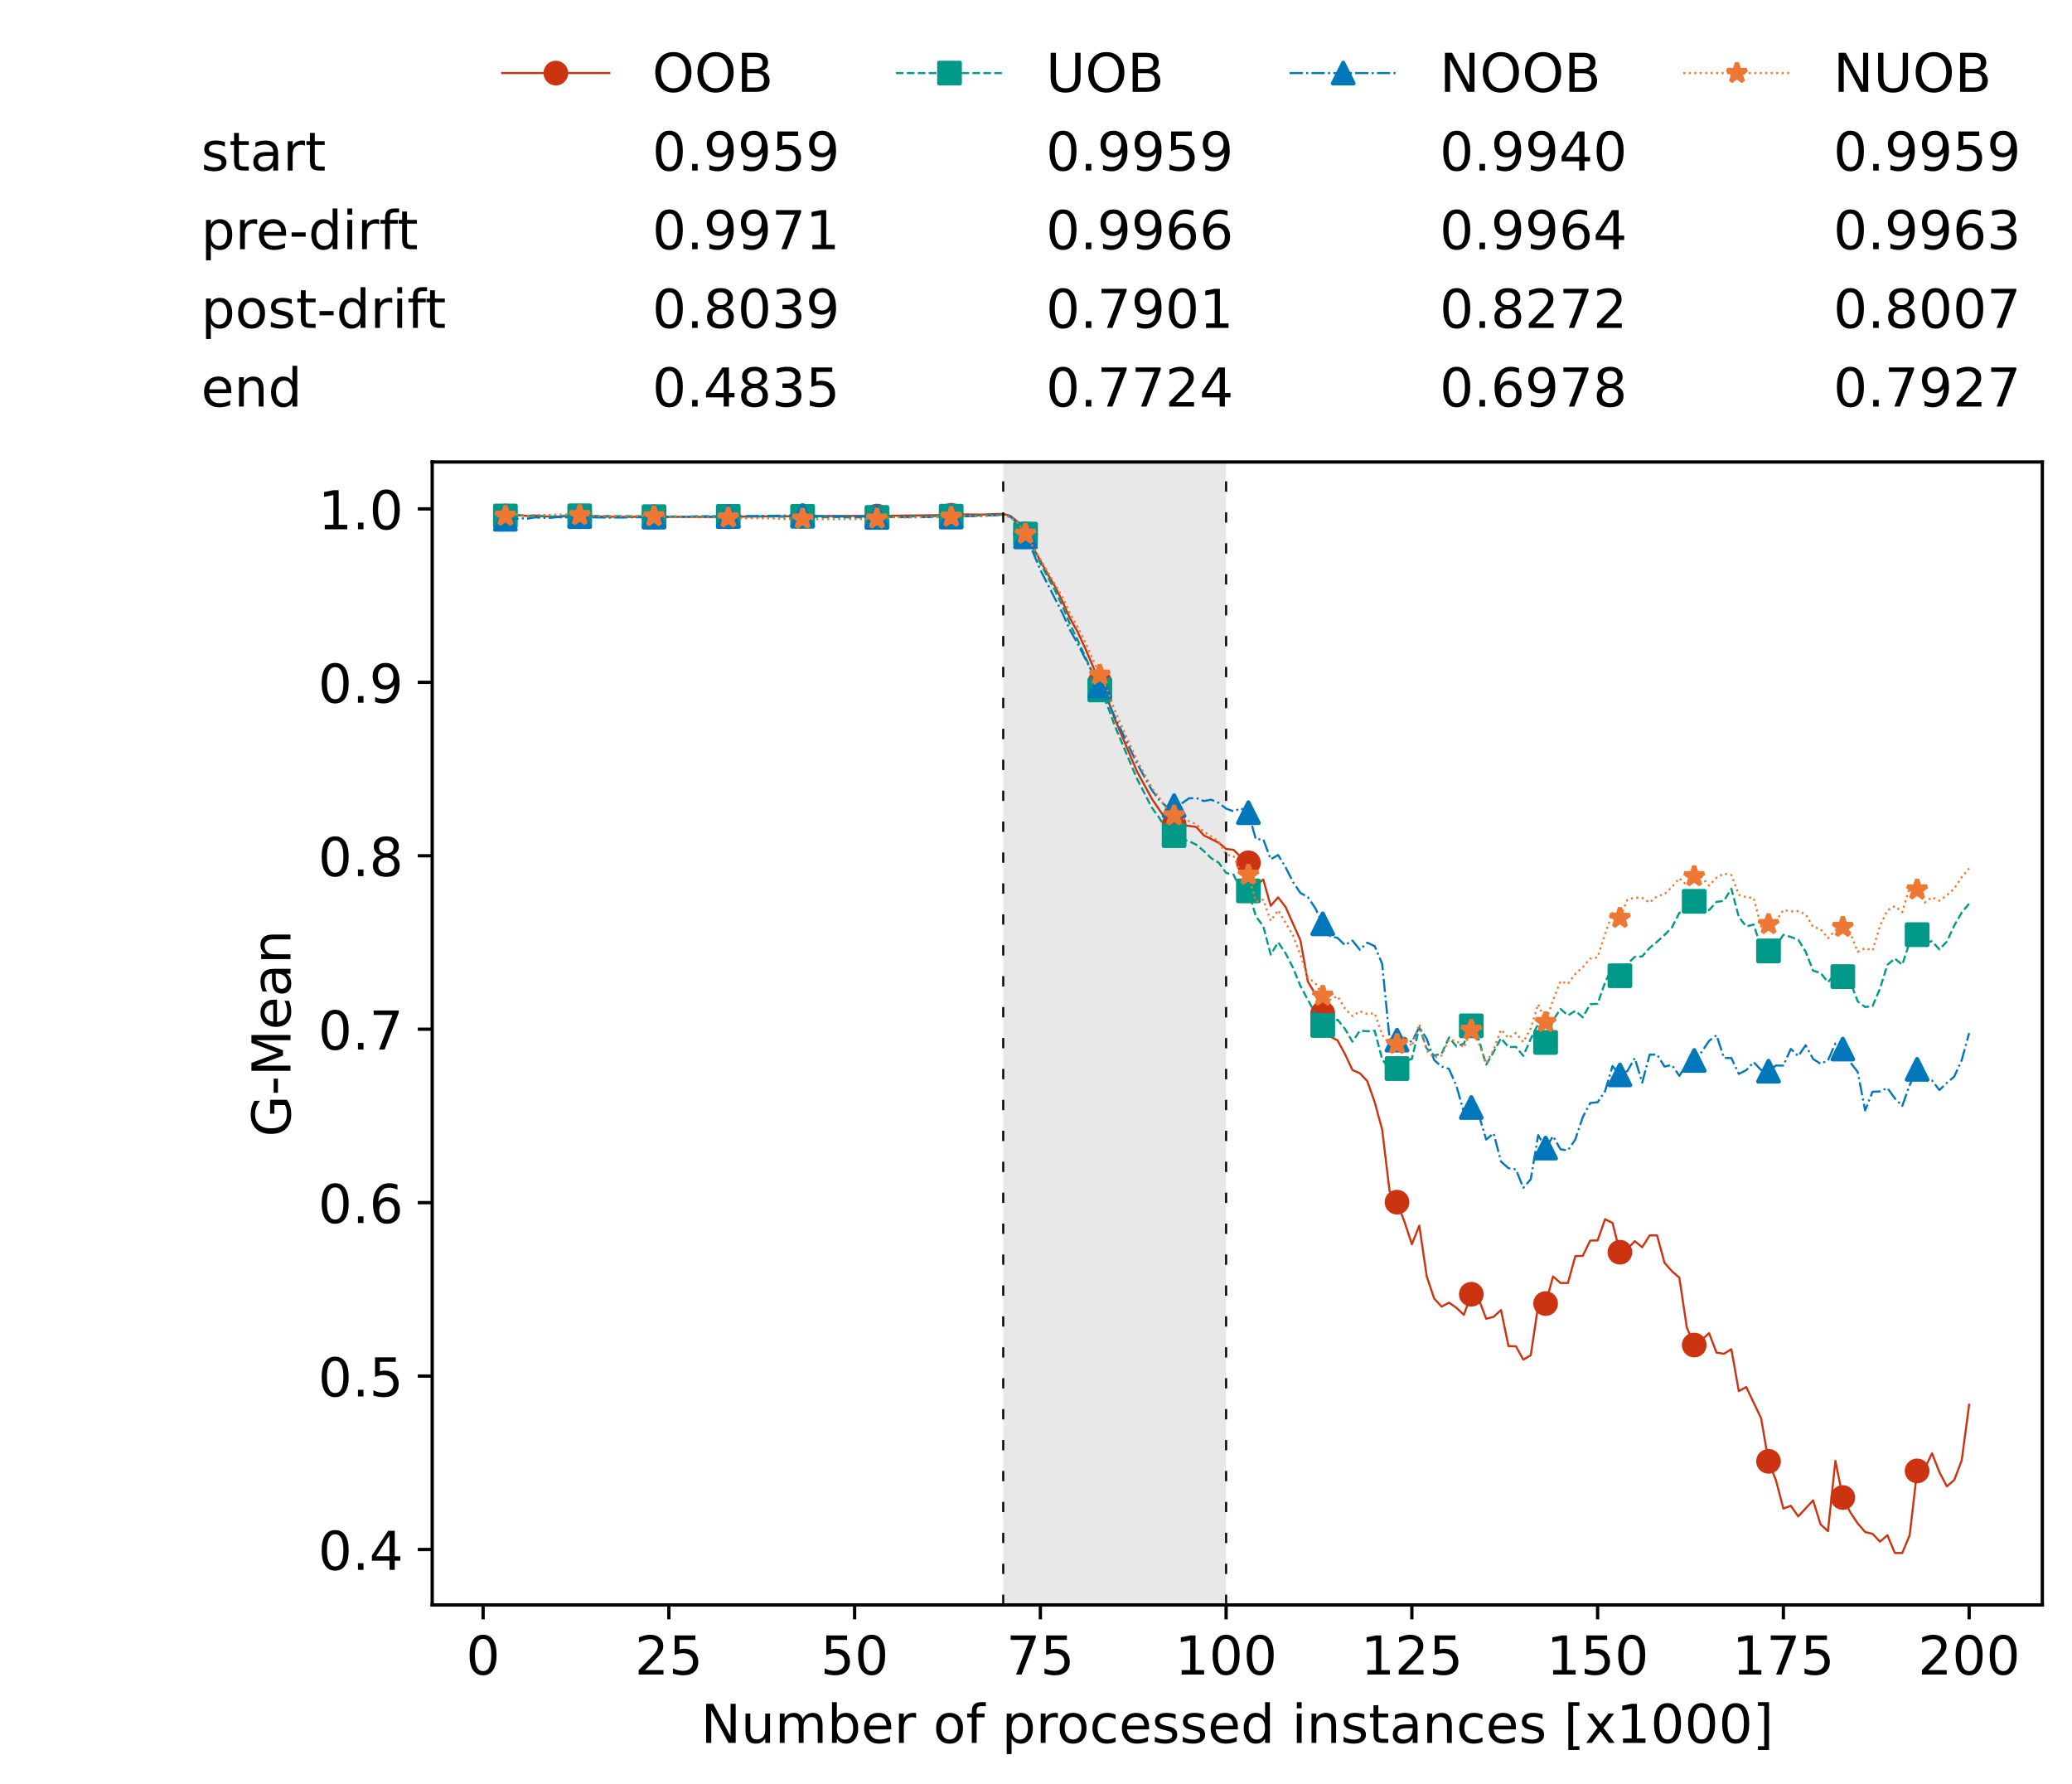 <?xml version="1.0" encoding="utf-8" standalone="no"?>
<!DOCTYPE svg PUBLIC "-//W3C//DTD SVG 1.1//EN"
  "http://www.w3.org/Graphics/SVG/1.1/DTD/svg11.dtd">
<!-- Created with matplotlib (https://matplotlib.org/) -->
<svg height="432.615pt" version="1.1" viewBox="0 0 502.65 432.615" width="502.65pt" xmlns="http://www.w3.org/2000/svg" xmlns:xlink="http://www.w3.org/1999/xlink">
 <defs>
  <style type="text/css">*{stroke-linecap:butt;stroke-linejoin:round;}</style>
 </defs>
 <g id="figure_1">
  <g id="patch_1">
   <path d="M 0 432.615 
L 502.65 432.615 
L 502.65 0 
L 0 0 
z
" style="fill:#ffffff;"/>
  </g>
  <g id="axes_1">
   <g id="patch_2">
    <path d="M 104.85 389.252 
L 495.45 389.252 
L 495.45 112.052 
L 104.85 112.052 
z
" style="fill:#ffffff;"/>
   </g>
   <g id="patch_3">
    <path clip-path="url(#p0ef781062a)" d="M 297.446 389.252 
L 297.446 112.052 
L 243.372 112.052 
L 243.372 389.252 
z
" style="fill:#d3d3d3;opacity:0.5;"/>
   </g>
   <g id="matplotlib.axis_1">
    <g id="xtick_1">
     <g id="line2d_1">
      <defs>
       <path d="M 0 0 
L 0 3.5 
" id="mc6b30f4370" style="stroke:#000000;stroke-width:0.8;"/>
      </defs>
      <g>
       <use style="stroke:#000000;stroke-width:0.8;" x="117.197" xlink:href="#mc6b30f4370" y="389.252"/>
      </g>
     </g>
     <g id="text_1">
      <!-- 0 -->
      <g transform="translate(113.061 406.13)scale(0.13 -0.13)">
       <defs>
        <path d="M 31.781 66.406 
Q 24.172 66.406 20.328 58.906 
Q 16.5 51.422 16.5 36.375 
Q 16.5 21.391 20.328 13.891 
Q 24.172 6.391 31.781 6.391 
Q 39.453 6.391 43.281 13.891 
Q 47.125 21.391 47.125 36.375 
Q 47.125 51.422 43.281 58.906 
Q 39.453 66.406 31.781 66.406 
z
M 31.781 74.219 
Q 44.047 74.219 50.516 64.516 
Q 56.984 54.828 56.984 36.375 
Q 56.984 17.969 50.516 8.266 
Q 44.047 -1.422 31.781 -1.422 
Q 19.531 -1.422 13.062 8.266 
Q 6.594 17.969 6.594 36.375 
Q 6.594 54.828 13.062 64.516 
Q 19.531 74.219 31.781 74.219 
z
" id="DejaVuSans-48"/>
       </defs>
       <use xlink:href="#DejaVuSans-48"/>
      </g>
     </g>
    </g>
    <g id="xtick_2">
     <g id="line2d_2">
      <g>
       <use style="stroke:#000000;stroke-width:0.8;" x="162.259" xlink:href="#mc6b30f4370" y="389.252"/>
      </g>
     </g>
     <g id="text_2">
      <!-- 25 -->
      <g transform="translate(153.988 406.13)scale(0.13 -0.13)">
       <defs>
        <path d="M 19.188 8.297 
L 53.609 8.297 
L 53.609 0 
L 7.328 0 
L 7.328 8.297 
Q 12.938 14.109 22.625 23.891 
Q 32.328 33.688 34.812 36.531 
Q 39.547 41.844 41.422 45.531 
Q 43.312 49.219 43.312 52.781 
Q 43.312 58.594 39.234 62.25 
Q 35.156 65.922 28.609 65.922 
Q 23.969 65.922 18.812 64.312 
Q 13.672 62.703 7.812 59.422 
L 7.812 69.391 
Q 13.766 71.781 18.938 73 
Q 24.125 74.219 28.422 74.219 
Q 39.75 74.219 46.484 68.547 
Q 53.219 62.891 53.219 53.422 
Q 53.219 48.922 51.531 44.891 
Q 49.859 40.875 45.406 35.406 
Q 44.188 33.984 37.641 27.219 
Q 31.109 20.453 19.188 8.297 
z
" id="DejaVuSans-50"/>
        <path d="M 10.797 72.906 
L 49.516 72.906 
L 49.516 64.594 
L 19.828 64.594 
L 19.828 46.734 
Q 21.969 47.469 24.109 47.828 
Q 26.266 48.188 28.422 48.188 
Q 40.625 48.188 47.75 41.5 
Q 54.891 34.812 54.891 23.391 
Q 54.891 11.625 47.562 5.094 
Q 40.234 -1.422 26.906 -1.422 
Q 22.312 -1.422 17.547 -0.641 
Q 12.797 0.141 7.719 1.703 
L 7.719 11.625 
Q 12.109 9.234 16.797 8.062 
Q 21.484 6.891 26.703 6.891 
Q 35.156 6.891 40.078 11.328 
Q 45.016 15.766 45.016 23.391 
Q 45.016 31 40.078 35.438 
Q 35.156 39.891 26.703 39.891 
Q 22.75 39.891 18.812 39.016 
Q 14.891 38.141 10.797 36.281 
z
" id="DejaVuSans-53"/>
       </defs>
       <use xlink:href="#DejaVuSans-50"/>
       <use x="63.623" xlink:href="#DejaVuSans-53"/>
      </g>
     </g>
    </g>
    <g id="xtick_3">
     <g id="line2d_3">
      <g>
       <use style="stroke:#000000;stroke-width:0.8;" x="207.322" xlink:href="#mc6b30f4370" y="389.252"/>
      </g>
     </g>
     <g id="text_3">
      <!-- 50 -->
      <g transform="translate(199.05 406.13)scale(0.13 -0.13)">
       <use xlink:href="#DejaVuSans-53"/>
       <use x="63.623" xlink:href="#DejaVuSans-48"/>
      </g>
     </g>
    </g>
    <g id="xtick_4">
     <g id="line2d_4">
      <g>
       <use style="stroke:#000000;stroke-width:0.8;" x="252.384" xlink:href="#mc6b30f4370" y="389.252"/>
      </g>
     </g>
     <g id="text_4">
      <!-- 75 -->
      <g transform="translate(244.113 406.13)scale(0.13 -0.13)">
       <defs>
        <path d="M 8.203 72.906 
L 55.078 72.906 
L 55.078 68.703 
L 28.609 0 
L 18.312 0 
L 43.219 64.594 
L 8.203 64.594 
z
" id="DejaVuSans-55"/>
       </defs>
       <use xlink:href="#DejaVuSans-55"/>
       <use x="63.623" xlink:href="#DejaVuSans-53"/>
      </g>
     </g>
    </g>
    <g id="xtick_5">
     <g id="line2d_5">
      <g>
       <use style="stroke:#000000;stroke-width:0.8;" x="297.446" xlink:href="#mc6b30f4370" y="389.252"/>
      </g>
     </g>
     <g id="text_5">
      <!-- 100 -->
      <g transform="translate(285.039 406.13)scale(0.13 -0.13)">
       <defs>
        <path d="M 12.406 8.297 
L 28.516 8.297 
L 28.516 63.922 
L 10.984 60.406 
L 10.984 69.391 
L 28.422 72.906 
L 38.281 72.906 
L 38.281 8.297 
L 54.391 8.297 
L 54.391 0 
L 12.406 0 
z
" id="DejaVuSans-49"/>
       </defs>
       <use xlink:href="#DejaVuSans-49"/>
       <use x="63.623" xlink:href="#DejaVuSans-48"/>
       <use x="127.246" xlink:href="#DejaVuSans-48"/>
      </g>
     </g>
    </g>
    <g id="xtick_6">
     <g id="line2d_6">
      <g>
       <use style="stroke:#000000;stroke-width:0.8;" x="342.509" xlink:href="#mc6b30f4370" y="389.252"/>
      </g>
     </g>
     <g id="text_6">
      <!-- 125 -->
      <g transform="translate(330.102 406.13)scale(0.13 -0.13)">
       <use xlink:href="#DejaVuSans-49"/>
       <use x="63.623" xlink:href="#DejaVuSans-50"/>
       <use x="127.246" xlink:href="#DejaVuSans-53"/>
      </g>
     </g>
    </g>
    <g id="xtick_7">
     <g id="line2d_7">
      <g>
       <use style="stroke:#000000;stroke-width:0.8;" x="387.571" xlink:href="#mc6b30f4370" y="389.252"/>
      </g>
     </g>
     <g id="text_7">
      <!-- 150 -->
      <g transform="translate(375.164 406.13)scale(0.13 -0.13)">
       <use xlink:href="#DejaVuSans-49"/>
       <use x="63.623" xlink:href="#DejaVuSans-53"/>
       <use x="127.246" xlink:href="#DejaVuSans-48"/>
      </g>
     </g>
    </g>
    <g id="xtick_8">
     <g id="line2d_8">
      <g>
       <use style="stroke:#000000;stroke-width:0.8;" x="432.633" xlink:href="#mc6b30f4370" y="389.252"/>
      </g>
     </g>
     <g id="text_8">
      <!-- 175 -->
      <g transform="translate(420.226 406.13)scale(0.13 -0.13)">
       <use xlink:href="#DejaVuSans-49"/>
       <use x="63.623" xlink:href="#DejaVuSans-55"/>
       <use x="127.246" xlink:href="#DejaVuSans-53"/>
      </g>
     </g>
    </g>
    <g id="xtick_9">
     <g id="line2d_9">
      <g>
       <use style="stroke:#000000;stroke-width:0.8;" x="477.695" xlink:href="#mc6b30f4370" y="389.252"/>
      </g>
     </g>
     <g id="text_9">
      <!-- 200 -->
      <g transform="translate(465.289 406.13)scale(0.13 -0.13)">
       <use xlink:href="#DejaVuSans-50"/>
       <use x="63.623" xlink:href="#DejaVuSans-48"/>
       <use x="127.246" xlink:href="#DejaVuSans-48"/>
      </g>
     </g>
    </g>
    <g id="text_10">
     <!-- Number of processed instances [x1000] -->
     <g transform="translate(170.025 422.711)scale(0.13 -0.13)">
      <defs>
       <path d="M 9.812 72.906 
L 23.094 72.906 
L 55.422 11.922 
L 55.422 72.906 
L 64.984 72.906 
L 64.984 0 
L 51.703 0 
L 19.391 60.984 
L 19.391 0 
L 9.812 0 
z
" id="DejaVuSans-78"/>
       <path d="M 8.5 21.578 
L 8.5 54.688 
L 17.484 54.688 
L 17.484 21.922 
Q 17.484 14.156 20.5 10.266 
Q 23.531 6.391 29.594 6.391 
Q 36.859 6.391 41.078 11.031 
Q 45.312 15.672 45.312 23.688 
L 45.312 54.688 
L 54.297 54.688 
L 54.297 0 
L 45.312 0 
L 45.312 8.406 
Q 42.047 3.422 37.719 1 
Q 33.406 -1.422 27.688 -1.422 
Q 18.266 -1.422 13.375 4.438 
Q 8.5 10.297 8.5 21.578 
z
M 31.109 56 
z
" id="DejaVuSans-117"/>
       <path d="M 52 44.188 
Q 55.375 50.25 60.062 53.125 
Q 64.75 56 71.094 56 
Q 79.641 56 84.281 50.016 
Q 88.922 44.047 88.922 33.016 
L 88.922 0 
L 79.891 0 
L 79.891 32.719 
Q 79.891 40.578 77.094 44.375 
Q 74.312 48.188 68.609 48.188 
Q 61.625 48.188 57.562 43.547 
Q 53.516 38.922 53.516 30.906 
L 53.516 0 
L 44.484 0 
L 44.484 32.719 
Q 44.484 40.625 41.703 44.406 
Q 38.922 48.188 33.109 48.188 
Q 26.219 48.188 22.156 43.531 
Q 18.109 38.875 18.109 30.906 
L 18.109 0 
L 9.078 0 
L 9.078 54.688 
L 18.109 54.688 
L 18.109 46.188 
Q 21.188 51.219 25.484 53.609 
Q 29.781 56 35.688 56 
Q 41.656 56 45.828 52.969 
Q 50 49.953 52 44.188 
z
" id="DejaVuSans-109"/>
       <path d="M 48.688 27.297 
Q 48.688 37.203 44.609 42.844 
Q 40.531 48.484 33.406 48.484 
Q 26.266 48.484 22.188 42.844 
Q 18.109 37.203 18.109 27.297 
Q 18.109 17.391 22.188 11.75 
Q 26.266 6.109 33.406 6.109 
Q 40.531 6.109 44.609 11.75 
Q 48.688 17.391 48.688 27.297 
z
M 18.109 46.391 
Q 20.953 51.266 25.266 53.625 
Q 29.594 56 35.594 56 
Q 45.562 56 51.781 48.094 
Q 58.016 40.188 58.016 27.297 
Q 58.016 14.406 51.781 6.484 
Q 45.562 -1.422 35.594 -1.422 
Q 29.594 -1.422 25.266 0.953 
Q 20.953 3.328 18.109 8.203 
L 18.109 0 
L 9.078 0 
L 9.078 75.984 
L 18.109 75.984 
z
" id="DejaVuSans-98"/>
       <path d="M 56.203 29.594 
L 56.203 25.203 
L 14.891 25.203 
Q 15.484 15.922 20.484 11.062 
Q 25.484 6.203 34.422 6.203 
Q 39.594 6.203 44.453 7.469 
Q 49.312 8.734 54.109 11.281 
L 54.109 2.781 
Q 49.266 0.734 44.188 -0.344 
Q 39.109 -1.422 33.891 -1.422 
Q 20.797 -1.422 13.156 6.188 
Q 5.516 13.812 5.516 26.812 
Q 5.516 40.234 12.766 48.109 
Q 20.016 56 32.328 56 
Q 43.359 56 49.781 48.891 
Q 56.203 41.797 56.203 29.594 
z
M 47.219 32.234 
Q 47.125 39.594 43.094 43.984 
Q 39.062 48.391 32.422 48.391 
Q 24.906 48.391 20.391 44.141 
Q 15.875 39.891 15.188 32.172 
z
" id="DejaVuSans-101"/>
       <path d="M 41.109 46.297 
Q 39.594 47.172 37.812 47.578 
Q 36.031 48 33.891 48 
Q 26.266 48 22.188 43.047 
Q 18.109 38.094 18.109 28.812 
L 18.109 0 
L 9.078 0 
L 9.078 54.688 
L 18.109 54.688 
L 18.109 46.188 
Q 20.953 51.172 25.484 53.578 
Q 30.031 56 36.531 56 
Q 37.453 56 38.578 55.875 
Q 39.703 55.766 41.062 55.516 
z
" id="DejaVuSans-114"/>
       <path id="DejaVuSans-32"/>
       <path d="M 30.609 48.391 
Q 23.391 48.391 19.188 42.75 
Q 14.984 37.109 14.984 27.297 
Q 14.984 17.484 19.156 11.844 
Q 23.344 6.203 30.609 6.203 
Q 37.797 6.203 41.984 11.859 
Q 46.188 17.531 46.188 27.297 
Q 46.188 37.016 41.984 42.703 
Q 37.797 48.391 30.609 48.391 
z
M 30.609 56 
Q 42.328 56 49.016 48.375 
Q 55.719 40.766 55.719 27.297 
Q 55.719 13.875 49.016 6.219 
Q 42.328 -1.422 30.609 -1.422 
Q 18.844 -1.422 12.172 6.219 
Q 5.516 13.875 5.516 27.297 
Q 5.516 40.766 12.172 48.375 
Q 18.844 56 30.609 56 
z
" id="DejaVuSans-111"/>
       <path d="M 37.109 75.984 
L 37.109 68.5 
L 28.516 68.5 
Q 23.688 68.5 21.797 66.547 
Q 19.922 64.594 19.922 59.516 
L 19.922 54.688 
L 34.719 54.688 
L 34.719 47.703 
L 19.922 47.703 
L 19.922 0 
L 10.891 0 
L 10.891 47.703 
L 2.297 47.703 
L 2.297 54.688 
L 10.891 54.688 
L 10.891 58.5 
Q 10.891 67.625 15.141 71.797 
Q 19.391 75.984 28.609 75.984 
z
" id="DejaVuSans-102"/>
       <path d="M 18.109 8.203 
L 18.109 -20.797 
L 9.078 -20.797 
L 9.078 54.688 
L 18.109 54.688 
L 18.109 46.391 
Q 20.953 51.266 25.266 53.625 
Q 29.594 56 35.594 56 
Q 45.562 56 51.781 48.094 
Q 58.016 40.188 58.016 27.297 
Q 58.016 14.406 51.781 6.484 
Q 45.562 -1.422 35.594 -1.422 
Q 29.594 -1.422 25.266 0.953 
Q 20.953 3.328 18.109 8.203 
z
M 48.688 27.297 
Q 48.688 37.203 44.609 42.844 
Q 40.531 48.484 33.406 48.484 
Q 26.266 48.484 22.188 42.844 
Q 18.109 37.203 18.109 27.297 
Q 18.109 17.391 22.188 11.75 
Q 26.266 6.109 33.406 6.109 
Q 40.531 6.109 44.609 11.75 
Q 48.688 17.391 48.688 27.297 
z
" id="DejaVuSans-112"/>
       <path d="M 48.781 52.594 
L 48.781 44.188 
Q 44.969 46.297 41.141 47.344 
Q 37.312 48.391 33.406 48.391 
Q 24.656 48.391 19.812 42.844 
Q 14.984 37.312 14.984 27.297 
Q 14.984 17.281 19.812 11.734 
Q 24.656 6.203 33.406 6.203 
Q 37.312 6.203 41.141 7.25 
Q 44.969 8.297 48.781 10.406 
L 48.781 2.094 
Q 45.016 0.344 40.984 -0.531 
Q 36.969 -1.422 32.422 -1.422 
Q 20.062 -1.422 12.781 6.344 
Q 5.516 14.109 5.516 27.297 
Q 5.516 40.672 12.859 48.328 
Q 20.219 56 33.016 56 
Q 37.156 56 41.109 55.141 
Q 45.062 54.297 48.781 52.594 
z
" id="DejaVuSans-99"/>
       <path d="M 44.281 53.078 
L 44.281 44.578 
Q 40.484 46.531 36.375 47.5 
Q 32.281 48.484 27.875 48.484 
Q 21.188 48.484 17.844 46.438 
Q 14.5 44.391 14.5 40.281 
Q 14.5 37.156 16.891 35.375 
Q 19.281 33.594 26.516 31.984 
L 29.594 31.297 
Q 39.156 29.25 43.188 25.516 
Q 47.219 21.781 47.219 15.094 
Q 47.219 7.469 41.188 3.016 
Q 35.156 -1.422 24.609 -1.422 
Q 20.219 -1.422 15.453 -0.562 
Q 10.688 0.297 5.422 2 
L 5.422 11.281 
Q 10.406 8.688 15.234 7.391 
Q 20.062 6.109 24.812 6.109 
Q 31.156 6.109 34.562 8.281 
Q 37.984 10.453 37.984 14.406 
Q 37.984 18.062 35.516 20.016 
Q 33.062 21.969 24.703 23.781 
L 21.578 24.516 
Q 13.234 26.266 9.516 29.906 
Q 5.812 33.547 5.812 39.891 
Q 5.812 47.609 11.281 51.797 
Q 16.75 56 26.812 56 
Q 31.781 56 36.172 55.266 
Q 40.578 54.547 44.281 53.078 
z
" id="DejaVuSans-115"/>
       <path d="M 45.406 46.391 
L 45.406 75.984 
L 54.391 75.984 
L 54.391 0 
L 45.406 0 
L 45.406 8.203 
Q 42.578 3.328 38.25 0.953 
Q 33.938 -1.422 27.875 -1.422 
Q 17.969 -1.422 11.734 6.484 
Q 5.516 14.406 5.516 27.297 
Q 5.516 40.188 11.734 48.094 
Q 17.969 56 27.875 56 
Q 33.938 56 38.25 53.625 
Q 42.578 51.266 45.406 46.391 
z
M 14.797 27.297 
Q 14.797 17.391 18.875 11.75 
Q 22.953 6.109 30.078 6.109 
Q 37.203 6.109 41.297 11.75 
Q 45.406 17.391 45.406 27.297 
Q 45.406 37.203 41.297 42.844 
Q 37.203 48.484 30.078 48.484 
Q 22.953 48.484 18.875 42.844 
Q 14.797 37.203 14.797 27.297 
z
" id="DejaVuSans-100"/>
       <path d="M 9.422 54.688 
L 18.406 54.688 
L 18.406 0 
L 9.422 0 
z
M 9.422 75.984 
L 18.406 75.984 
L 18.406 64.594 
L 9.422 64.594 
z
" id="DejaVuSans-105"/>
       <path d="M 54.891 33.016 
L 54.891 0 
L 45.906 0 
L 45.906 32.719 
Q 45.906 40.484 42.875 44.328 
Q 39.844 48.188 33.797 48.188 
Q 26.516 48.188 22.312 43.547 
Q 18.109 38.922 18.109 30.906 
L 18.109 0 
L 9.078 0 
L 9.078 54.688 
L 18.109 54.688 
L 18.109 46.188 
Q 21.344 51.125 25.703 53.562 
Q 30.078 56 35.797 56 
Q 45.219 56 50.047 50.172 
Q 54.891 44.344 54.891 33.016 
z
" id="DejaVuSans-110"/>
       <path d="M 18.312 70.219 
L 18.312 54.688 
L 36.812 54.688 
L 36.812 47.703 
L 18.312 47.703 
L 18.312 18.016 
Q 18.312 11.328 20.141 9.422 
Q 21.969 7.516 27.594 7.516 
L 36.812 7.516 
L 36.812 0 
L 27.594 0 
Q 17.188 0 13.234 3.875 
Q 9.281 7.766 9.281 18.016 
L 9.281 47.703 
L 2.688 47.703 
L 2.688 54.688 
L 9.281 54.688 
L 9.281 70.219 
z
" id="DejaVuSans-116"/>
       <path d="M 34.281 27.484 
Q 23.391 27.484 19.188 25 
Q 14.984 22.516 14.984 16.5 
Q 14.984 11.719 18.141 8.906 
Q 21.297 6.109 26.703 6.109 
Q 34.188 6.109 38.703 11.406 
Q 43.219 16.703 43.219 25.484 
L 43.219 27.484 
z
M 52.203 31.203 
L 52.203 0 
L 43.219 0 
L 43.219 8.297 
Q 40.141 3.328 35.547 0.953 
Q 30.953 -1.422 24.312 -1.422 
Q 15.922 -1.422 10.953 3.297 
Q 6 8.016 6 15.922 
Q 6 25.141 12.172 29.828 
Q 18.359 34.516 30.609 34.516 
L 43.219 34.516 
L 43.219 35.406 
Q 43.219 41.609 39.141 45 
Q 35.062 48.391 27.688 48.391 
Q 23 48.391 18.547 47.266 
Q 14.109 46.141 10.016 43.891 
L 10.016 52.203 
Q 14.938 54.109 19.578 55.047 
Q 24.219 56 28.609 56 
Q 40.484 56 46.344 49.844 
Q 52.203 43.703 52.203 31.203 
z
" id="DejaVuSans-97"/>
       <path d="M 8.594 75.984 
L 29.297 75.984 
L 29.297 69 
L 17.578 69 
L 17.578 -6.203 
L 29.297 -6.203 
L 29.297 -13.188 
L 8.594 -13.188 
z
" id="DejaVuSans-91"/>
       <path d="M 54.891 54.688 
L 35.109 28.078 
L 55.906 0 
L 45.312 0 
L 29.391 21.484 
L 13.484 0 
L 2.875 0 
L 24.125 28.609 
L 4.688 54.688 
L 15.281 54.688 
L 29.781 35.203 
L 44.281 54.688 
z
" id="DejaVuSans-120"/>
       <path d="M 30.422 75.984 
L 30.422 -13.188 
L 9.719 -13.188 
L 9.719 -6.203 
L 21.391 -6.203 
L 21.391 69 
L 9.719 69 
L 9.719 75.984 
z
" id="DejaVuSans-93"/>
      </defs>
      <use xlink:href="#DejaVuSans-78"/>
      <use x="74.805" xlink:href="#DejaVuSans-117"/>
      <use x="138.184" xlink:href="#DejaVuSans-109"/>
      <use x="235.596" xlink:href="#DejaVuSans-98"/>
      <use x="299.072" xlink:href="#DejaVuSans-101"/>
      <use x="360.596" xlink:href="#DejaVuSans-114"/>
      <use x="401.709" xlink:href="#DejaVuSans-32"/>
      <use x="433.496" xlink:href="#DejaVuSans-111"/>
      <use x="494.678" xlink:href="#DejaVuSans-102"/>
      <use x="529.883" xlink:href="#DejaVuSans-32"/>
      <use x="561.67" xlink:href="#DejaVuSans-112"/>
      <use x="625.146" xlink:href="#DejaVuSans-114"/>
      <use x="664.01" xlink:href="#DejaVuSans-111"/>
      <use x="725.191" xlink:href="#DejaVuSans-99"/>
      <use x="780.172" xlink:href="#DejaVuSans-101"/>
      <use x="841.695" xlink:href="#DejaVuSans-115"/>
      <use x="893.795" xlink:href="#DejaVuSans-115"/>
      <use x="945.895" xlink:href="#DejaVuSans-101"/>
      <use x="1007.418" xlink:href="#DejaVuSans-100"/>
      <use x="1070.895" xlink:href="#DejaVuSans-32"/>
      <use x="1102.682" xlink:href="#DejaVuSans-105"/>
      <use x="1130.465" xlink:href="#DejaVuSans-110"/>
      <use x="1193.844" xlink:href="#DejaVuSans-115"/>
      <use x="1245.943" xlink:href="#DejaVuSans-116"/>
      <use x="1285.152" xlink:href="#DejaVuSans-97"/>
      <use x="1346.432" xlink:href="#DejaVuSans-110"/>
      <use x="1409.811" xlink:href="#DejaVuSans-99"/>
      <use x="1464.791" xlink:href="#DejaVuSans-101"/>
      <use x="1526.314" xlink:href="#DejaVuSans-115"/>
      <use x="1578.414" xlink:href="#DejaVuSans-32"/>
      <use x="1610.201" xlink:href="#DejaVuSans-91"/>
      <use x="1649.215" xlink:href="#DejaVuSans-120"/>
      <use x="1708.395" xlink:href="#DejaVuSans-49"/>
      <use x="1772.018" xlink:href="#DejaVuSans-48"/>
      <use x="1835.641" xlink:href="#DejaVuSans-48"/>
      <use x="1899.264" xlink:href="#DejaVuSans-48"/>
      <use x="1962.887" xlink:href="#DejaVuSans-93"/>
     </g>
    </g>
   </g>
   <g id="matplotlib.axis_2">
    <g id="ytick_1">
     <g id="line2d_10">
      <defs>
       <path d="M 0 0 
L -3.5 0 
" id="m8d7cf2ce8d" style="stroke:#000000;stroke-width:0.8;"/>
      </defs>
      <g>
       <use style="stroke:#000000;stroke-width:0.8;" x="104.85" xlink:href="#m8d7cf2ce8d" y="375.808"/>
      </g>
     </g>
     <g id="text_11">
      <!-- 0.4 -->
      <g transform="translate(77.176 380.747)scale(0.13 -0.13)">
       <defs>
        <path d="M 10.688 12.406 
L 21 12.406 
L 21 0 
L 10.688 0 
z
" id="DejaVuSans-46"/>
        <path d="M 37.797 64.312 
L 12.891 25.391 
L 37.797 25.391 
z
M 35.203 72.906 
L 47.609 72.906 
L 47.609 25.391 
L 58.016 25.391 
L 58.016 17.188 
L 47.609 17.188 
L 47.609 0 
L 37.797 0 
L 37.797 17.188 
L 4.891 17.188 
L 4.891 26.703 
z
" id="DejaVuSans-52"/>
       </defs>
       <use xlink:href="#DejaVuSans-48"/>
       <use x="63.623" xlink:href="#DejaVuSans-46"/>
       <use x="95.41" xlink:href="#DejaVuSans-52"/>
      </g>
     </g>
    </g>
    <g id="ytick_2">
     <g id="line2d_11">
      <g>
       <use style="stroke:#000000;stroke-width:0.8;" x="104.85" xlink:href="#m8d7cf2ce8d" y="333.745"/>
      </g>
     </g>
     <g id="text_12">
      <!-- 0.5 -->
      <g transform="translate(77.176 338.684)scale(0.13 -0.13)">
       <use xlink:href="#DejaVuSans-48"/>
       <use x="63.623" xlink:href="#DejaVuSans-46"/>
       <use x="95.41" xlink:href="#DejaVuSans-53"/>
      </g>
     </g>
    </g>
    <g id="ytick_3">
     <g id="line2d_12">
      <g>
       <use style="stroke:#000000;stroke-width:0.8;" x="104.85" xlink:href="#m8d7cf2ce8d" y="291.681"/>
      </g>
     </g>
     <g id="text_13">
      <!-- 0.6 -->
      <g transform="translate(77.176 296.62)scale(0.13 -0.13)">
       <defs>
        <path d="M 33.016 40.375 
Q 26.375 40.375 22.484 35.828 
Q 18.609 31.297 18.609 23.391 
Q 18.609 15.531 22.484 10.953 
Q 26.375 6.391 33.016 6.391 
Q 39.656 6.391 43.531 10.953 
Q 47.406 15.531 47.406 23.391 
Q 47.406 31.297 43.531 35.828 
Q 39.656 40.375 33.016 40.375 
z
M 52.594 71.297 
L 52.594 62.312 
Q 48.875 64.062 45.094 64.984 
Q 41.312 65.922 37.594 65.922 
Q 27.828 65.922 22.672 59.328 
Q 17.531 52.734 16.797 39.406 
Q 19.672 43.656 24.016 45.922 
Q 28.375 48.188 33.594 48.188 
Q 44.578 48.188 50.953 41.516 
Q 57.328 34.859 57.328 23.391 
Q 57.328 12.156 50.688 5.359 
Q 44.047 -1.422 33.016 -1.422 
Q 20.359 -1.422 13.672 8.266 
Q 6.984 17.969 6.984 36.375 
Q 6.984 53.656 15.188 63.938 
Q 23.391 74.219 37.203 74.219 
Q 40.922 74.219 44.703 73.484 
Q 48.484 72.75 52.594 71.297 
z
" id="DejaVuSans-54"/>
       </defs>
       <use xlink:href="#DejaVuSans-48"/>
       <use x="63.623" xlink:href="#DejaVuSans-46"/>
       <use x="95.41" xlink:href="#DejaVuSans-54"/>
      </g>
     </g>
    </g>
    <g id="ytick_4">
     <g id="line2d_13">
      <g>
       <use style="stroke:#000000;stroke-width:0.8;" x="104.85" xlink:href="#m8d7cf2ce8d" y="249.617"/>
      </g>
     </g>
     <g id="text_14">
      <!-- 0.7 -->
      <g transform="translate(77.176 254.556)scale(0.13 -0.13)">
       <use xlink:href="#DejaVuSans-48"/>
       <use x="63.623" xlink:href="#DejaVuSans-46"/>
       <use x="95.41" xlink:href="#DejaVuSans-55"/>
      </g>
     </g>
    </g>
    <g id="ytick_5">
     <g id="line2d_14">
      <g>
       <use style="stroke:#000000;stroke-width:0.8;" x="104.85" xlink:href="#m8d7cf2ce8d" y="207.554"/>
      </g>
     </g>
     <g id="text_15">
      <!-- 0.8 -->
      <g transform="translate(77.176 212.493)scale(0.13 -0.13)">
       <defs>
        <path d="M 31.781 34.625 
Q 24.75 34.625 20.719 30.859 
Q 16.703 27.094 16.703 20.516 
Q 16.703 13.922 20.719 10.156 
Q 24.75 6.391 31.781 6.391 
Q 38.812 6.391 42.859 10.172 
Q 46.922 13.969 46.922 20.516 
Q 46.922 27.094 42.891 30.859 
Q 38.875 34.625 31.781 34.625 
z
M 21.922 38.812 
Q 15.578 40.375 12.031 44.719 
Q 8.5 49.078 8.5 55.328 
Q 8.5 64.062 14.719 69.141 
Q 20.953 74.219 31.781 74.219 
Q 42.672 74.219 48.875 69.141 
Q 55.078 64.062 55.078 55.328 
Q 55.078 49.078 51.531 44.719 
Q 48 40.375 41.703 38.812 
Q 48.828 37.156 52.797 32.312 
Q 56.781 27.484 56.781 20.516 
Q 56.781 9.906 50.312 4.234 
Q 43.844 -1.422 31.781 -1.422 
Q 19.734 -1.422 13.25 4.234 
Q 6.781 9.906 6.781 20.516 
Q 6.781 27.484 10.781 32.312 
Q 14.797 37.156 21.922 38.812 
z
M 18.312 54.391 
Q 18.312 48.734 21.844 45.562 
Q 25.391 42.391 31.781 42.391 
Q 38.141 42.391 41.719 45.562 
Q 45.312 48.734 45.312 54.391 
Q 45.312 60.062 41.719 63.234 
Q 38.141 66.406 31.781 66.406 
Q 25.391 66.406 21.844 63.234 
Q 18.312 60.062 18.312 54.391 
z
" id="DejaVuSans-56"/>
       </defs>
       <use xlink:href="#DejaVuSans-48"/>
       <use x="63.623" xlink:href="#DejaVuSans-46"/>
       <use x="95.41" xlink:href="#DejaVuSans-56"/>
      </g>
     </g>
    </g>
    <g id="ytick_6">
     <g id="line2d_15">
      <g>
       <use style="stroke:#000000;stroke-width:0.8;" x="104.85" xlink:href="#m8d7cf2ce8d" y="165.49"/>
      </g>
     </g>
     <g id="text_16">
      <!-- 0.9 -->
      <g transform="translate(77.176 170.429)scale(0.13 -0.13)">
       <defs>
        <path d="M 10.984 1.516 
L 10.984 10.5 
Q 14.703 8.734 18.5 7.812 
Q 22.312 6.891 25.984 6.891 
Q 35.75 6.891 40.891 13.453 
Q 46.047 20.016 46.781 33.406 
Q 43.953 29.203 39.594 26.953 
Q 35.25 24.703 29.984 24.703 
Q 19.047 24.703 12.672 31.312 
Q 6.297 37.938 6.297 49.422 
Q 6.297 60.641 12.938 67.422 
Q 19.578 74.219 30.609 74.219 
Q 43.266 74.219 49.922 64.516 
Q 56.594 54.828 56.594 36.375 
Q 56.594 19.141 48.406 8.859 
Q 40.234 -1.422 26.422 -1.422 
Q 22.703 -1.422 18.891 -0.688 
Q 15.094 0.047 10.984 1.516 
z
M 30.609 32.422 
Q 37.25 32.422 41.125 36.953 
Q 45.016 41.5 45.016 49.422 
Q 45.016 57.281 41.125 61.844 
Q 37.25 66.406 30.609 66.406 
Q 23.969 66.406 20.094 61.844 
Q 16.219 57.281 16.219 49.422 
Q 16.219 41.5 20.094 36.953 
Q 23.969 32.422 30.609 32.422 
z
" id="DejaVuSans-57"/>
       </defs>
       <use xlink:href="#DejaVuSans-48"/>
       <use x="63.623" xlink:href="#DejaVuSans-46"/>
       <use x="95.41" xlink:href="#DejaVuSans-57"/>
      </g>
     </g>
    </g>
    <g id="ytick_7">
     <g id="line2d_16">
      <g>
       <use style="stroke:#000000;stroke-width:0.8;" x="104.85" xlink:href="#m8d7cf2ce8d" y="123.427"/>
      </g>
     </g>
     <g id="text_17">
      <!-- 1.0 -->
      <g transform="translate(77.176 128.366)scale(0.13 -0.13)">
       <use xlink:href="#DejaVuSans-49"/>
       <use x="63.623" xlink:href="#DejaVuSans-46"/>
       <use x="95.41" xlink:href="#DejaVuSans-48"/>
      </g>
     </g>
    </g>
    <g id="text_18">
     <!-- G-Mean -->
     <g transform="translate(70.472 275.744)rotate(-90)scale(0.13 -0.13)">
      <defs>
       <path d="M 59.516 10.406 
L 59.516 29.984 
L 43.406 29.984 
L 43.406 38.094 
L 69.281 38.094 
L 69.281 6.781 
Q 63.578 2.734 56.688 0.656 
Q 49.812 -1.422 42 -1.422 
Q 24.906 -1.422 15.25 8.562 
Q 5.609 18.562 5.609 36.375 
Q 5.609 54.25 15.25 64.234 
Q 24.906 74.219 42 74.219 
Q 49.125 74.219 55.547 72.453 
Q 61.969 70.703 67.391 67.281 
L 67.391 56.781 
Q 61.922 61.422 55.766 63.766 
Q 49.609 66.109 42.828 66.109 
Q 29.438 66.109 22.719 58.641 
Q 16.016 51.172 16.016 36.375 
Q 16.016 21.625 22.719 14.156 
Q 29.438 6.688 42.828 6.688 
Q 48.047 6.688 52.141 7.594 
Q 56.25 8.5 59.516 10.406 
z
" id="DejaVuSans-71"/>
       <path d="M 4.891 31.391 
L 31.203 31.391 
L 31.203 23.391 
L 4.891 23.391 
z
" id="DejaVuSans-45"/>
       <path d="M 9.812 72.906 
L 24.516 72.906 
L 43.109 23.297 
L 61.812 72.906 
L 76.516 72.906 
L 76.516 0 
L 66.891 0 
L 66.891 64.016 
L 48.094 14.016 
L 38.188 14.016 
L 19.391 64.016 
L 19.391 0 
L 9.812 0 
z
" id="DejaVuSans-77"/>
      </defs>
      <use xlink:href="#DejaVuSans-71"/>
      <use x="77.49" xlink:href="#DejaVuSans-45"/>
      <use x="113.574" xlink:href="#DejaVuSans-77"/>
      <use x="199.854" xlink:href="#DejaVuSans-101"/>
      <use x="261.377" xlink:href="#DejaVuSans-97"/>
      <use x="322.656" xlink:href="#DejaVuSans-110"/>
     </g>
    </g>
   </g>
   <g id="line2d_17"/>
   <g id="line2d_18"/>
   <g id="line2d_19"/>
   <g id="line2d_20"/>
   <g id="line2d_21"/>
   <g id="line2d_22">
    <path clip-path="url(#p0ef781062a)" d="M 122.605 125.144 
L 124.407 125.14 
L 126.21 124.992 
L 128.012 125.144 
L 129.815 125.05 
L 133.419 125.304 
L 142.432 125.21 
L 149.642 125.365 
L 155.049 125.349 
L 174.877 125.383 
L 185.692 125.24 
L 216.334 125.087 
L 232.557 124.879 
L 234.359 124.755 
L 237.964 124.818 
L 241.569 124.673 
L 243.372 124.652 
L 245.174 125.138 
L 246.976 126.66 
L 248.779 129.45 
L 254.186 139.287 
L 255.989 142.341 
L 257.791 145.986 
L 259.594 150.027 
L 261.396 153.2 
L 263.199 157.088 
L 266.804 165.501 
L 268.606 169.289 
L 270.409 174.303 
L 275.816 187.089 
L 279.421 193.714 
L 283.026 199.013 
L 284.829 199.917 
L 286.631 200.032 
L 290.236 200.589 
L 292.039 202.614 
L 295.644 204.391 
L 297.446 205.903 
L 299.249 206.11 
L 301.051 207.911 
L 302.854 209.251 
L 304.656 214.84 
L 306.459 213.306 
L 308.261 219.692 
L 310.064 217.646 
L 311.866 219.974 
L 315.471 228.056 
L 317.274 238.089 
L 319.076 241.053 
L 320.879 245.766 
L 322.681 251.367 
L 324.484 252.337 
L 326.286 255.66 
L 328.089 259.518 
L 329.891 260.302 
L 331.694 262.207 
L 333.496 267.342 
L 335.299 273.949 
L 337.101 288.913 
L 338.904 291.568 
L 340.706 296.279 
L 342.509 301.778 
L 344.311 297.26 
L 346.114 309.577 
L 347.916 314.935 
L 349.719 316.894 
L 351.521 315.943 
L 353.324 317.189 
L 355.126 318.896 
L 356.928 313.903 
L 358.731 315.062 
L 360.533 319.839 
L 362.336 319.384 
L 364.138 317.736 
L 365.941 326.479 
L 367.743 326.521 
L 369.546 329.761 
L 371.348 328.676 
L 373.151 316.613 
L 374.953 316.155 
L 376.756 309.59 
L 378.558 311.164 
L 380.361 311.172 
L 382.163 304.654 
L 383.966 304.593 
L 385.768 300.892 
L 387.571 300.839 
L 389.373 295.708 
L 391.176 296.585 
L 392.978 303.705 
L 394.781 302.924 
L 396.583 301.023 
L 398.386 302.495 
L 400.188 299.63 
L 401.991 299.63 
L 403.793 306.263 
L 405.596 308.315 
L 407.398 309.88 
L 409.201 321.943 
L 411.003 326.224 
L 412.806 324.966 
L 414.608 323.336 
L 416.411 328.05 
L 418.213 328.339 
L 420.016 327.225 
L 421.818 337.4 
L 423.621 336.403 
L 427.226 343.962 
L 429.028 354.419 
L 430.831 359.014 
L 432.633 365.886 
L 434.436 365.199 
L 436.238 367.779 
L 439.843 363.897 
L 441.646 369.709 
L 443.448 371.359 
L 445.251 354.3 
L 447.053 363.2 
L 448.856 366.77 
L 450.658 369.461 
L 452.461 371.565 
L 454.263 372 
L 456.066 373.907 
L 457.868 372.336 
L 459.671 376.652 
L 461.473 376.652 
L 463.276 372.31 
L 465.078 356.745 
L 466.881 356.303 
L 468.683 352.468 
L 470.485 357.058 
L 472.288 360.5 
L 474.09 358.947 
L 475.893 354.202 
L 477.695 340.688 
L 477.695 340.688 
" style="fill:none;stroke:#cc3311;stroke-linecap:square;stroke-width:0.5;"/>
    <defs>
     <path d="M 0 2.5 
C 0.663 2.5 1.299 2.237 1.768 1.768 
C 2.237 1.299 2.5 0.663 2.5 0 
C 2.5 -0.663 2.237 -1.299 1.768 -1.768 
C 1.299 -2.237 0.663 -2.5 0 -2.5 
C -0.663 -2.5 -1.299 -2.237 -1.768 -1.768 
C -2.237 -1.299 -2.5 -0.663 -2.5 0 
C -2.5 0.663 -2.237 1.299 -1.768 1.768 
C -1.299 2.237 -0.663 2.5 0 2.5 
z
" id="m47a5818e69" style="stroke:#cc3311;"/>
    </defs>
    <g clip-path="url(#p0ef781062a)">
     <use style="fill:#cc3311;stroke:#cc3311;" x="122.605" xlink:href="#m47a5818e69" y="125.144"/>
     <use style="fill:#cc3311;stroke:#cc3311;" x="140.629" xlink:href="#m47a5818e69" y="125.183"/>
     <use style="fill:#cc3311;stroke:#cc3311;" x="158.654" xlink:href="#m47a5818e69" y="125.357"/>
     <use style="fill:#cc3311;stroke:#cc3311;" x="176.679" xlink:href="#m47a5818e69" y="125.341"/>
     <use style="fill:#cc3311;stroke:#cc3311;" x="194.704" xlink:href="#m47a5818e69" y="125.154"/>
     <use style="fill:#cc3311;stroke:#cc3311;" x="212.729" xlink:href="#m47a5818e69" y="125.17"/>
     <use style="fill:#cc3311;stroke:#cc3311;" x="230.754" xlink:href="#m47a5818e69" y="124.963"/>
     <use style="fill:#cc3311;stroke:#cc3311;" x="248.779" xlink:href="#m47a5818e69" y="129.45"/>
     <use style="fill:#cc3311;stroke:#cc3311;" x="266.804" xlink:href="#m47a5818e69" y="165.501"/>
     <use style="fill:#cc3311;stroke:#cc3311;" x="284.829" xlink:href="#m47a5818e69" y="199.917"/>
     <use style="fill:#cc3311;stroke:#cc3311;" x="302.854" xlink:href="#m47a5818e69" y="209.251"/>
     <use style="fill:#cc3311;stroke:#cc3311;" x="320.879" xlink:href="#m47a5818e69" y="245.766"/>
     <use style="fill:#cc3311;stroke:#cc3311;" x="338.904" xlink:href="#m47a5818e69" y="291.568"/>
     <use style="fill:#cc3311;stroke:#cc3311;" x="356.928" xlink:href="#m47a5818e69" y="313.903"/>
     <use style="fill:#cc3311;stroke:#cc3311;" x="374.953" xlink:href="#m47a5818e69" y="316.155"/>
     <use style="fill:#cc3311;stroke:#cc3311;" x="392.978" xlink:href="#m47a5818e69" y="303.705"/>
     <use style="fill:#cc3311;stroke:#cc3311;" x="411.003" xlink:href="#m47a5818e69" y="326.224"/>
     <use style="fill:#cc3311;stroke:#cc3311;" x="429.028" xlink:href="#m47a5818e69" y="354.419"/>
     <use style="fill:#cc3311;stroke:#cc3311;" x="447.053" xlink:href="#m47a5818e69" y="363.2"/>
     <use style="fill:#cc3311;stroke:#cc3311;" x="465.078" xlink:href="#m47a5818e69" y="356.745"/>
    </g>
   </g>
   <g id="line2d_23"/>
   <g id="line2d_24"/>
   <g id="line2d_25"/>
   <g id="line2d_26"/>
   <g id="line2d_27">
    <path clip-path="url(#p0ef781062a)" d="M 122.605 125.144 
L 124.407 124.706 
L 126.21 124.983 
L 128.012 125.137 
L 129.815 124.957 
L 131.617 125.256 
L 133.419 125.294 
L 137.024 125.107 
L 140.629 125.101 
L 151.444 125.201 
L 155.049 125.189 
L 160.457 125.331 
L 164.062 125.223 
L 165.864 125.33 
L 169.469 125.185 
L 187.494 125.273 
L 191.099 125.36 
L 194.704 125.233 
L 200.112 125.464 
L 201.914 125.38 
L 205.519 125.483 
L 212.729 125.505 
L 221.742 125.235 
L 225.347 125.256 
L 227.149 125.15 
L 230.754 125.193 
L 236.162 125.028 
L 237.964 125.028 
L 241.569 124.883 
L 243.372 124.84 
L 245.174 125.264 
L 246.976 126.753 
L 248.779 129.521 
L 250.581 132.879 
L 252.384 136.605 
L 255.989 143.321 
L 257.791 147.102 
L 259.594 151.456 
L 261.396 155.145 
L 265.001 163.153 
L 266.804 167.334 
L 268.606 171.011 
L 270.409 175.94 
L 274.014 184.594 
L 275.816 188.861 
L 279.421 195.879 
L 281.224 198.362 
L 283.026 201.359 
L 284.829 202.675 
L 286.631 203.64 
L 288.434 204.001 
L 290.236 204.887 
L 292.039 206.4 
L 293.841 208.144 
L 295.644 209.229 
L 297.446 211.719 
L 299.249 212.12 
L 301.051 216.007 
L 302.854 216.071 
L 304.656 222.237 
L 306.459 224.625 
L 308.261 231.524 
L 310.064 228.534 
L 311.866 231.201 
L 313.669 234.698 
L 315.471 239.12 
L 319.076 245.812 
L 320.879 248.714 
L 322.681 248.676 
L 324.484 247.303 
L 326.286 249.545 
L 328.089 252.643 
L 329.891 249.987 
L 331.694 250.112 
L 333.496 249.994 
L 335.299 256.911 
L 337.101 259.339 
L 338.904 259.166 
L 340.706 257.429 
L 342.509 256.81 
L 344.311 249.184 
L 346.114 254.307 
L 347.916 255.982 
L 349.719 255.573 
L 351.521 251.624 
L 353.324 253.811 
L 355.126 253.102 
L 356.928 248.796 
L 358.731 252.115 
L 360.533 258.237 
L 362.336 255.147 
L 364.138 251.796 
L 365.941 253.957 
L 367.743 253.896 
L 369.546 256.082 
L 371.348 251.967 
L 373.151 248.344 
L 374.953 252.822 
L 376.756 247.453 
L 378.558 244.703 
L 380.361 246.273 
L 382.163 245.175 
L 383.966 246.735 
L 385.768 243.563 
L 387.571 243.452 
L 389.373 238.265 
L 391.176 234.528 
L 392.978 236.656 
L 394.781 233.778 
L 396.583 232.079 
L 398.386 231.957 
L 400.188 229.883 
L 401.991 228.414 
L 403.793 226.772 
L 405.596 224.953 
L 407.398 221.385 
L 409.201 220.764 
L 411.003 218.606 
L 412.806 220.736 
L 414.608 220.749 
L 416.411 218.729 
L 418.213 218.489 
L 420.016 215.541 
L 421.818 222.407 
L 423.621 224.698 
L 425.423 224.228 
L 427.226 229.764 
L 429.028 230.627 
L 430.831 229.398 
L 432.633 226.73 
L 434.436 227.227 
L 436.238 227.904 
L 438.041 230.832 
L 439.843 235.415 
L 441.646 235.966 
L 443.448 238.201 
L 445.251 236.146 
L 447.053 236.865 
L 448.856 238.078 
L 450.658 242.861 
L 452.461 244.239 
L 454.263 244.03 
L 456.066 239.787 
L 457.868 234.005 
L 459.671 232.473 
L 461.473 233.979 
L 463.276 228.498 
L 465.078 226.689 
L 466.881 228.658 
L 468.683 228.287 
L 470.485 230.261 
L 472.288 228.37 
L 474.09 224.468 
L 475.893 221.343 
L 477.695 219.158 
L 477.695 219.158 
" style="fill:none;stroke:#009988;stroke-dasharray:1.85,0.8;stroke-dashoffset:0;stroke-width:0.5;"/>
    <defs>
     <path d="M -2.5 2.5 
L 2.5 2.5 
L 2.5 -2.5 
L -2.5 -2.5 
z
" id="mc8a62b5ef8" style="stroke:#009988;stroke-linejoin:miter;"/>
    </defs>
    <g clip-path="url(#p0ef781062a)">
     <use style="fill:#009988;stroke:#009988;stroke-linejoin:miter;" x="122.605" xlink:href="#mc8a62b5ef8" y="125.144"/>
     <use style="fill:#009988;stroke:#009988;stroke-linejoin:miter;" x="140.629" xlink:href="#mc8a62b5ef8" y="125.101"/>
     <use style="fill:#009988;stroke:#009988;stroke-linejoin:miter;" x="158.654" xlink:href="#mc8a62b5ef8" y="125.31"/>
     <use style="fill:#009988;stroke:#009988;stroke-linejoin:miter;" x="176.679" xlink:href="#mc8a62b5ef8" y="125.233"/>
     <use style="fill:#009988;stroke:#009988;stroke-linejoin:miter;" x="194.704" xlink:href="#mc8a62b5ef8" y="125.233"/>
     <use style="fill:#009988;stroke:#009988;stroke-linejoin:miter;" x="212.729" xlink:href="#mc8a62b5ef8" y="125.505"/>
     <use style="fill:#009988;stroke:#009988;stroke-linejoin:miter;" x="230.754" xlink:href="#mc8a62b5ef8" y="125.193"/>
     <use style="fill:#009988;stroke:#009988;stroke-linejoin:miter;" x="248.779" xlink:href="#mc8a62b5ef8" y="129.521"/>
     <use style="fill:#009988;stroke:#009988;stroke-linejoin:miter;" x="266.804" xlink:href="#mc8a62b5ef8" y="167.334"/>
     <use style="fill:#009988;stroke:#009988;stroke-linejoin:miter;" x="284.829" xlink:href="#mc8a62b5ef8" y="202.675"/>
     <use style="fill:#009988;stroke:#009988;stroke-linejoin:miter;" x="302.854" xlink:href="#mc8a62b5ef8" y="216.071"/>
     <use style="fill:#009988;stroke:#009988;stroke-linejoin:miter;" x="320.879" xlink:href="#mc8a62b5ef8" y="248.714"/>
     <use style="fill:#009988;stroke:#009988;stroke-linejoin:miter;" x="338.904" xlink:href="#mc8a62b5ef8" y="259.166"/>
     <use style="fill:#009988;stroke:#009988;stroke-linejoin:miter;" x="356.928" xlink:href="#mc8a62b5ef8" y="248.796"/>
     <use style="fill:#009988;stroke:#009988;stroke-linejoin:miter;" x="374.953" xlink:href="#mc8a62b5ef8" y="252.822"/>
     <use style="fill:#009988;stroke:#009988;stroke-linejoin:miter;" x="392.978" xlink:href="#mc8a62b5ef8" y="236.656"/>
     <use style="fill:#009988;stroke:#009988;stroke-linejoin:miter;" x="411.003" xlink:href="#mc8a62b5ef8" y="218.606"/>
     <use style="fill:#009988;stroke:#009988;stroke-linejoin:miter;" x="429.028" xlink:href="#mc8a62b5ef8" y="230.627"/>
     <use style="fill:#009988;stroke:#009988;stroke-linejoin:miter;" x="447.053" xlink:href="#mc8a62b5ef8" y="236.865"/>
     <use style="fill:#009988;stroke:#009988;stroke-linejoin:miter;" x="465.078" xlink:href="#mc8a62b5ef8" y="226.689"/>
    </g>
   </g>
   <g id="line2d_28"/>
   <g id="line2d_29"/>
   <g id="line2d_30"/>
   <g id="line2d_31"/>
   <g id="line2d_32">
    <path clip-path="url(#p0ef781062a)" d="M 122.605 125.951 
L 124.407 125.994 
L 126.21 125.699 
L 128.012 125.786 
L 129.815 125.476 
L 131.617 125.62 
L 133.419 125.606 
L 135.222 125.433 
L 137.024 125.493 
L 140.629 125.307 
L 142.432 125.436 
L 147.839 125.562 
L 151.444 125.509 
L 160.457 125.382 
L 176.679 125.296 
L 180.284 125.209 
L 187.494 125.081 
L 192.902 125.037 
L 196.507 125.098 
L 200.112 125.206 
L 201.914 125.141 
L 203.717 125.266 
L 209.124 125.29 
L 212.729 125.415 
L 230.754 125.41 
L 234.359 125.213 
L 237.964 125.17 
L 239.767 125.025 
L 243.372 124.94 
L 245.174 125.36 
L 246.976 127.106 
L 248.779 130.216 
L 250.581 133.894 
L 252.384 138.227 
L 257.791 148.821 
L 259.594 152.857 
L 261.396 156.042 
L 265.001 163.117 
L 268.606 169.751 
L 270.409 173.792 
L 275.816 185.143 
L 279.421 191.632 
L 281.224 194.028 
L 283.026 195.684 
L 284.829 195.402 
L 286.631 194.904 
L 288.434 193.618 
L 290.236 193.577 
L 292.039 194.274 
L 293.841 193.958 
L 295.644 194.731 
L 297.446 196.115 
L 299.249 196.777 
L 301.051 196.053 
L 302.854 197.105 
L 304.656 203.555 
L 306.459 203.563 
L 308.261 208.406 
L 310.064 207.363 
L 311.866 210.353 
L 313.669 213.9 
L 315.471 216.58 
L 317.274 217.568 
L 319.076 220.267 
L 320.879 224.057 
L 322.681 227.042 
L 324.484 227.481 
L 326.286 229.228 
L 328.089 228.114 
L 329.891 230.354 
L 331.694 228.633 
L 333.496 229.469 
L 335.299 233.756 
L 337.101 251.947 
L 338.904 252.268 
L 340.706 251.659 
L 342.509 252.743 
L 344.311 249.068 
L 346.114 251.966 
L 347.916 257.102 
L 349.719 258.671 
L 351.521 259.248 
L 353.324 263.407 
L 355.126 269.757 
L 356.928 268.61 
L 358.731 270.333 
L 360.533 276.39 
L 362.336 274.86 
L 364.138 281.73 
L 365.941 283.326 
L 367.743 283.613 
L 369.546 288.089 
L 371.348 286.019 
L 373.151 275.308 
L 374.953 278.447 
L 376.756 275.563 
L 378.558 278.743 
L 380.361 279.008 
L 382.163 276.345 
L 383.966 270.948 
L 385.768 267.52 
L 387.571 267.328 
L 389.373 264.672 
L 391.176 258.542 
L 392.978 260.7 
L 394.781 259.768 
L 396.583 256.638 
L 398.386 262.577 
L 400.188 255.793 
L 401.991 255.772 
L 403.793 258.685 
L 405.596 258.288 
L 407.398 260.934 
L 409.201 258.051 
L 411.003 257.197 
L 412.806 255.142 
L 414.608 252.459 
L 416.411 251.069 
L 418.213 256.584 
L 420.016 256.614 
L 421.818 260.457 
L 423.621 259.568 
L 425.423 257.605 
L 427.226 259.519 
L 429.028 259.794 
L 430.831 258.418 
L 432.633 258.44 
L 434.436 254.395 
L 436.238 256.144 
L 438.041 253.514 
L 439.843 256.837 
L 441.646 257.985 
L 443.448 257.204 
L 445.251 253.079 
L 447.053 254.442 
L 448.856 257.635 
L 450.658 259.969 
L 452.461 269.331 
L 454.263 264.784 
L 456.066 264.715 
L 457.868 263.882 
L 459.671 266.389 
L 461.473 268.234 
L 463.276 263.145 
L 465.078 259.358 
L 466.881 262.013 
L 468.683 262.037 
L 470.485 264.388 
L 472.288 262.63 
L 474.09 261.103 
L 475.893 257.113 
L 477.695 250.557 
L 477.695 250.557 
" style="fill:none;stroke:#0077bb;stroke-dasharray:3.2,0.8,0.5,0.8;stroke-dashoffset:0;stroke-width:0.5;"/>
    <defs>
     <path d="M 0 -2.5 
L -2.5 2.5 
L 2.5 2.5 
z
" id="md59f422a8e" style="stroke:#0077bb;stroke-linejoin:miter;"/>
    </defs>
    <g clip-path="url(#p0ef781062a)">
     <use style="fill:#0077bb;stroke:#0077bb;stroke-linejoin:miter;" x="122.605" xlink:href="#md59f422a8e" y="125.951"/>
     <use style="fill:#0077bb;stroke:#0077bb;stroke-linejoin:miter;" x="140.629" xlink:href="#md59f422a8e" y="125.307"/>
     <use style="fill:#0077bb;stroke:#0077bb;stroke-linejoin:miter;" x="158.654" xlink:href="#md59f422a8e" y="125.429"/>
     <use style="fill:#0077bb;stroke:#0077bb;stroke-linejoin:miter;" x="176.679" xlink:href="#md59f422a8e" y="125.296"/>
     <use style="fill:#0077bb;stroke:#0077bb;stroke-linejoin:miter;" x="194.704" xlink:href="#md59f422a8e" y="125.035"/>
     <use style="fill:#0077bb;stroke:#0077bb;stroke-linejoin:miter;" x="212.729" xlink:href="#md59f422a8e" y="125.415"/>
     <use style="fill:#0077bb;stroke:#0077bb;stroke-linejoin:miter;" x="230.754" xlink:href="#md59f422a8e" y="125.41"/>
     <use style="fill:#0077bb;stroke:#0077bb;stroke-linejoin:miter;" x="248.779" xlink:href="#md59f422a8e" y="130.216"/>
     <use style="fill:#0077bb;stroke:#0077bb;stroke-linejoin:miter;" x="266.804" xlink:href="#md59f422a8e" y="166.417"/>
     <use style="fill:#0077bb;stroke:#0077bb;stroke-linejoin:miter;" x="284.829" xlink:href="#md59f422a8e" y="195.402"/>
     <use style="fill:#0077bb;stroke:#0077bb;stroke-linejoin:miter;" x="302.854" xlink:href="#md59f422a8e" y="197.105"/>
     <use style="fill:#0077bb;stroke:#0077bb;stroke-linejoin:miter;" x="320.879" xlink:href="#md59f422a8e" y="224.057"/>
     <use style="fill:#0077bb;stroke:#0077bb;stroke-linejoin:miter;" x="338.904" xlink:href="#md59f422a8e" y="252.268"/>
     <use style="fill:#0077bb;stroke:#0077bb;stroke-linejoin:miter;" x="356.928" xlink:href="#md59f422a8e" y="268.61"/>
     <use style="fill:#0077bb;stroke:#0077bb;stroke-linejoin:miter;" x="374.953" xlink:href="#md59f422a8e" y="278.447"/>
     <use style="fill:#0077bb;stroke:#0077bb;stroke-linejoin:miter;" x="392.978" xlink:href="#md59f422a8e" y="260.7"/>
     <use style="fill:#0077bb;stroke:#0077bb;stroke-linejoin:miter;" x="411.003" xlink:href="#md59f422a8e" y="257.197"/>
     <use style="fill:#0077bb;stroke:#0077bb;stroke-linejoin:miter;" x="429.028" xlink:href="#md59f422a8e" y="259.794"/>
     <use style="fill:#0077bb;stroke:#0077bb;stroke-linejoin:miter;" x="447.053" xlink:href="#md59f422a8e" y="254.442"/>
     <use style="fill:#0077bb;stroke:#0077bb;stroke-linejoin:miter;" x="465.078" xlink:href="#md59f422a8e" y="259.358"/>
    </g>
   </g>
   <g id="line2d_33"/>
   <g id="line2d_34"/>
   <g id="line2d_35"/>
   <g id="line2d_36"/>
   <g id="line2d_37">
    <path clip-path="url(#p0ef781062a)" d="M 122.605 125.144 
L 124.407 124.706 
L 128.012 125.022 
L 129.815 124.866 
L 133.419 124.875 
L 137.024 124.781 
L 140.629 124.955 
L 147.839 125.184 
L 151.444 125.155 
L 155.049 125.151 
L 162.259 125.383 
L 164.062 125.339 
L 165.864 125.447 
L 169.469 125.447 
L 178.482 125.562 
L 180.284 125.723 
L 183.889 125.684 
L 187.494 125.743 
L 191.099 125.912 
L 194.704 125.829 
L 198.309 125.949 
L 210.927 125.879 
L 214.532 125.711 
L 216.334 125.468 
L 219.939 125.507 
L 228.952 125.346 
L 230.754 125.371 
L 234.359 125.079 
L 237.964 125.185 
L 243.372 124.999 
L 245.174 125.488 
L 246.976 126.967 
L 248.779 129.472 
L 257.791 144.91 
L 259.594 148.846 
L 261.396 152.019 
L 263.199 155.617 
L 266.804 163.66 
L 268.606 167.221 
L 270.409 172.243 
L 274.014 180.37 
L 275.816 184.409 
L 279.421 191.066 
L 281.224 193.472 
L 283.026 196.21 
L 284.829 197.81 
L 286.631 198.394 
L 290.236 199.908 
L 292.039 201.711 
L 295.644 204.028 
L 297.446 207.244 
L 299.249 207.624 
L 301.051 211.737 
L 302.854 212.184 
L 304.656 218.666 
L 306.459 218.219 
L 308.261 223.314 
L 310.064 220.758 
L 313.669 226.866 
L 315.471 231.581 
L 317.274 237.061 
L 319.076 238.45 
L 320.879 241.522 
L 322.681 242.44 
L 324.484 241.612 
L 326.286 244.631 
L 328.089 246.45 
L 329.891 245.258 
L 331.694 245.941 
L 333.496 245.741 
L 335.299 250.986 
L 337.101 253.323 
L 338.904 253.209 
L 340.706 251.473 
L 342.509 253.78 
L 344.311 248.376 
L 346.114 254.799 
L 347.916 256.523 
L 349.719 256.006 
L 351.521 252.177 
L 353.324 252.426 
L 355.126 254.091 
L 356.928 249.795 
L 358.731 253.016 
L 360.533 257.876 
L 362.336 254.63 
L 364.138 249.722 
L 365.941 251.748 
L 367.743 250.556 
L 369.546 252.73 
L 371.348 249.427 
L 373.151 243.541 
L 374.953 247.918 
L 376.756 242.594 
L 378.558 237.965 
L 380.361 238.626 
L 382.163 236.238 
L 383.966 234.577 
L 385.768 232.49 
L 387.571 232.218 
L 389.373 226.496 
L 391.176 221.432 
L 392.978 222.648 
L 394.781 218.215 
L 396.583 217.687 
L 398.386 217.78 
L 400.188 218.889 
L 401.991 217.385 
L 403.793 216.866 
L 405.596 215.113 
L 407.398 213.004 
L 409.201 214.672 
L 411.003 212.541 
L 412.806 212.761 
L 414.608 214.791 
L 416.411 212.879 
L 418.213 211.88 
L 420.016 212.22 
L 421.818 217.016 
L 423.621 217.593 
L 425.423 217.796 
L 427.226 224.717 
L 429.028 224.15 
L 430.831 223.366 
L 432.633 220.711 
L 434.436 221.043 
L 436.238 221.006 
L 438.041 221.745 
L 439.843 224.837 
L 441.646 225.322 
L 443.448 227.563 
L 445.251 225.614 
L 447.053 224.839 
L 448.856 226.187 
L 450.658 230.848 
L 452.461 229.978 
L 454.263 230.524 
L 456.066 224.577 
L 457.868 220.789 
L 459.671 219.752 
L 461.473 221.231 
L 463.276 215.199 
L 465.078 215.767 
L 466.881 218.905 
L 468.683 217.615 
L 470.485 218.447 
L 472.288 217.134 
L 474.09 215.487 
L 475.893 212.744 
L 477.695 210.611 
L 477.695 210.611 
" style="fill:none;stroke:#ee7733;stroke-dasharray:0.5,0.825;stroke-dashoffset:0;stroke-width:0.5;"/>
    <defs>
     <path d="M 0 -2.5 
L -0.561 -0.773 
L -2.378 -0.773 
L -0.908 0.295 
L -1.469 2.023 
L -0 0.955 
L 1.469 2.023 
L 0.908 0.295 
L 2.378 -0.773 
L 0.561 -0.773 
z
" id="m275fcfa9ca" style="stroke:#ee7733;stroke-linejoin:bevel;"/>
    </defs>
    <g clip-path="url(#p0ef781062a)">
     <use style="fill:#ee7733;stroke:#ee7733;stroke-linejoin:bevel;" x="122.605" xlink:href="#m275fcfa9ca" y="125.144"/>
     <use style="fill:#ee7733;stroke:#ee7733;stroke-linejoin:bevel;" x="140.629" xlink:href="#m275fcfa9ca" y="124.955"/>
     <use style="fill:#ee7733;stroke:#ee7733;stroke-linejoin:bevel;" x="158.654" xlink:href="#m275fcfa9ca" y="125.231"/>
     <use style="fill:#ee7733;stroke:#ee7733;stroke-linejoin:bevel;" x="176.679" xlink:href="#m275fcfa9ca" y="125.557"/>
     <use style="fill:#ee7733;stroke:#ee7733;stroke-linejoin:bevel;" x="194.704" xlink:href="#m275fcfa9ca" y="125.829"/>
     <use style="fill:#ee7733;stroke:#ee7733;stroke-linejoin:bevel;" x="212.729" xlink:href="#m275fcfa9ca" y="125.796"/>
     <use style="fill:#ee7733;stroke:#ee7733;stroke-linejoin:bevel;" x="230.754" xlink:href="#m275fcfa9ca" y="125.371"/>
     <use style="fill:#ee7733;stroke:#ee7733;stroke-linejoin:bevel;" x="248.779" xlink:href="#m275fcfa9ca" y="129.472"/>
     <use style="fill:#ee7733;stroke:#ee7733;stroke-linejoin:bevel;" x="266.804" xlink:href="#m275fcfa9ca" y="163.66"/>
     <use style="fill:#ee7733;stroke:#ee7733;stroke-linejoin:bevel;" x="284.829" xlink:href="#m275fcfa9ca" y="197.81"/>
     <use style="fill:#ee7733;stroke:#ee7733;stroke-linejoin:bevel;" x="302.854" xlink:href="#m275fcfa9ca" y="212.184"/>
     <use style="fill:#ee7733;stroke:#ee7733;stroke-linejoin:bevel;" x="320.879" xlink:href="#m275fcfa9ca" y="241.522"/>
     <use style="fill:#ee7733;stroke:#ee7733;stroke-linejoin:bevel;" x="338.904" xlink:href="#m275fcfa9ca" y="253.209"/>
     <use style="fill:#ee7733;stroke:#ee7733;stroke-linejoin:bevel;" x="356.928" xlink:href="#m275fcfa9ca" y="249.795"/>
     <use style="fill:#ee7733;stroke:#ee7733;stroke-linejoin:bevel;" x="374.953" xlink:href="#m275fcfa9ca" y="247.918"/>
     <use style="fill:#ee7733;stroke:#ee7733;stroke-linejoin:bevel;" x="392.978" xlink:href="#m275fcfa9ca" y="222.648"/>
     <use style="fill:#ee7733;stroke:#ee7733;stroke-linejoin:bevel;" x="411.003" xlink:href="#m275fcfa9ca" y="212.541"/>
     <use style="fill:#ee7733;stroke:#ee7733;stroke-linejoin:bevel;" x="429.028" xlink:href="#m275fcfa9ca" y="224.15"/>
     <use style="fill:#ee7733;stroke:#ee7733;stroke-linejoin:bevel;" x="447.053" xlink:href="#m275fcfa9ca" y="224.839"/>
     <use style="fill:#ee7733;stroke:#ee7733;stroke-linejoin:bevel;" x="465.078" xlink:href="#m275fcfa9ca" y="215.767"/>
    </g>
   </g>
   <g id="line2d_38"/>
   <g id="line2d_39"/>
   <g id="line2d_40"/>
   <g id="line2d_41"/>
   <g id="line2d_42">
    <path clip-path="url(#p0ef781062a)" d="M 243.372 389.252 
L 243.372 112.052 
" style="fill:none;stroke:#000000;stroke-dasharray:2.5,5;stroke-dashoffset:0;stroke-width:0.5;"/>
   </g>
   <g id="line2d_43">
    <path clip-path="url(#p0ef781062a)" d="M 297.446 389.252 
L 297.446 112.052 
" style="fill:none;stroke:#000000;stroke-dasharray:2.5,5;stroke-dashoffset:0;stroke-width:0.5;"/>
   </g>
   <g id="patch_4">
    <path d="M 104.85 389.252 
L 104.85 112.052 
" style="fill:none;stroke:#000000;stroke-linecap:square;stroke-linejoin:miter;stroke-width:0.8;"/>
   </g>
   <g id="patch_5">
    <path d="M 495.45 389.252 
L 495.45 112.052 
" style="fill:none;stroke:#000000;stroke-linecap:square;stroke-linejoin:miter;stroke-width:0.8;"/>
   </g>
   <g id="patch_6">
    <path d="M 104.85 389.252 
L 495.45 389.252 
" style="fill:none;stroke:#000000;stroke-linecap:square;stroke-linejoin:miter;stroke-width:0.8;"/>
   </g>
   <g id="patch_7">
    <path d="M 104.85 112.052 
L 495.45 112.052 
" style="fill:none;stroke:#000000;stroke-linecap:square;stroke-linejoin:miter;stroke-width:0.8;"/>
   </g>
   <g id="legend_1">
    <g id="line2d_44"/>
    <g id="line2d_45"/>
    <g id="text_19">
     <!--   -->
     <g transform="translate(48.8 22.278)scale(0.13 -0.13)">
      <use xlink:href="#DejaVuSans-32"/>
     </g>
    </g>
    <g id="line2d_46"/>
    <g id="line2d_47"/>
    <g id="text_20">
     <!-- start -->
     <g transform="translate(48.8 41.36)scale(0.13 -0.13)">
      <use xlink:href="#DejaVuSans-115"/>
      <use x="52.1" xlink:href="#DejaVuSans-116"/>
      <use x="91.309" xlink:href="#DejaVuSans-97"/>
      <use x="152.588" xlink:href="#DejaVuSans-114"/>
      <use x="193.701" xlink:href="#DejaVuSans-116"/>
     </g>
    </g>
    <g id="line2d_48"/>
    <g id="line2d_49"/>
    <g id="text_21">
     <!-- pre-dirft -->
     <g transform="translate(48.8 60.441)scale(0.13 -0.13)">
      <use xlink:href="#DejaVuSans-112"/>
      <use x="63.477" xlink:href="#DejaVuSans-114"/>
      <use x="102.34" xlink:href="#DejaVuSans-101"/>
      <use x="163.863" xlink:href="#DejaVuSans-45"/>
      <use x="199.947" xlink:href="#DejaVuSans-100"/>
      <use x="263.424" xlink:href="#DejaVuSans-105"/>
      <use x="291.207" xlink:href="#DejaVuSans-114"/>
      <use x="332.32" xlink:href="#DejaVuSans-102"/>
      <use x="365.775" xlink:href="#DejaVuSans-116"/>
     </g>
    </g>
    <g id="line2d_50"/>
    <g id="line2d_51"/>
    <g id="text_22">
     <!-- post-drift -->
     <g transform="translate(48.8 79.523)scale(0.13 -0.13)">
      <use xlink:href="#DejaVuSans-112"/>
      <use x="63.477" xlink:href="#DejaVuSans-111"/>
      <use x="124.658" xlink:href="#DejaVuSans-115"/>
      <use x="176.758" xlink:href="#DejaVuSans-116"/>
      <use x="215.967" xlink:href="#DejaVuSans-45"/>
      <use x="252.051" xlink:href="#DejaVuSans-100"/>
      <use x="315.527" xlink:href="#DejaVuSans-114"/>
      <use x="356.641" xlink:href="#DejaVuSans-105"/>
      <use x="384.424" xlink:href="#DejaVuSans-102"/>
      <use x="417.879" xlink:href="#DejaVuSans-116"/>
     </g>
    </g>
    <g id="line2d_52"/>
    <g id="line2d_53"/>
    <g id="text_23">
     <!-- end -->
     <g transform="translate(48.8 98.604)scale(0.13 -0.13)">
      <use xlink:href="#DejaVuSans-101"/>
      <use x="61.523" xlink:href="#DejaVuSans-110"/>
      <use x="124.902" xlink:href="#DejaVuSans-100"/>
     </g>
    </g>
    <g id="line2d_54">
     <path d="M 121.84 17.728 
L 147.84 17.728 
" style="fill:none;stroke:#cc3311;stroke-linecap:square;stroke-width:0.5;"/>
    </g>
    <g id="line2d_55">
     <g>
      <use style="fill:#cc3311;stroke:#cc3311;" x="134.84" xlink:href="#m47a5818e69" y="17.728"/>
     </g>
    </g>
    <g id="text_24">
     <!-- OOB -->
     <g transform="translate(158.24 22.278)scale(0.13 -0.13)">
      <defs>
       <path d="M 39.406 66.219 
Q 28.656 66.219 22.328 58.203 
Q 16.016 50.203 16.016 36.375 
Q 16.016 22.609 22.328 14.594 
Q 28.656 6.594 39.406 6.594 
Q 50.141 6.594 56.422 14.594 
Q 62.703 22.609 62.703 36.375 
Q 62.703 50.203 56.422 58.203 
Q 50.141 66.219 39.406 66.219 
z
M 39.406 74.219 
Q 54.734 74.219 63.906 63.938 
Q 73.094 53.656 73.094 36.375 
Q 73.094 19.141 63.906 8.859 
Q 54.734 -1.422 39.406 -1.422 
Q 24.031 -1.422 14.812 8.828 
Q 5.609 19.094 5.609 36.375 
Q 5.609 53.656 14.812 63.938 
Q 24.031 74.219 39.406 74.219 
z
" id="DejaVuSans-79"/>
       <path d="M 19.672 34.812 
L 19.672 8.109 
L 35.5 8.109 
Q 43.453 8.109 47.281 11.406 
Q 51.125 14.703 51.125 21.484 
Q 51.125 28.328 47.281 31.562 
Q 43.453 34.812 35.5 34.812 
z
M 19.672 64.797 
L 19.672 42.828 
L 34.281 42.828 
Q 41.5 42.828 45.031 45.531 
Q 48.578 48.25 48.578 53.812 
Q 48.578 59.328 45.031 62.062 
Q 41.5 64.797 34.281 64.797 
z
M 9.812 72.906 
L 35.016 72.906 
Q 46.297 72.906 52.391 68.219 
Q 58.5 63.531 58.5 54.891 
Q 58.5 48.188 55.375 44.234 
Q 52.25 40.281 46.188 39.312 
Q 53.469 37.75 57.5 32.781 
Q 61.531 27.828 61.531 20.406 
Q 61.531 10.641 54.891 5.312 
Q 48.25 0 35.984 0 
L 9.812 0 
z
" id="DejaVuSans-66"/>
      </defs>
      <use xlink:href="#DejaVuSans-79"/>
      <use x="78.711" xlink:href="#DejaVuSans-79"/>
      <use x="157.422" xlink:href="#DejaVuSans-66"/>
     </g>
    </g>
    <g id="line2d_56"/>
    <g id="line2d_57"/>
    <g id="text_25">
     <!-- 0.9959 -->
     <g transform="translate(158.24 41.36)scale(0.13 -0.13)">
      <use xlink:href="#DejaVuSans-48"/>
      <use x="63.623" xlink:href="#DejaVuSans-46"/>
      <use x="95.41" xlink:href="#DejaVuSans-57"/>
      <use x="159.033" xlink:href="#DejaVuSans-57"/>
      <use x="222.656" xlink:href="#DejaVuSans-53"/>
      <use x="286.279" xlink:href="#DejaVuSans-57"/>
     </g>
    </g>
    <g id="line2d_58"/>
    <g id="line2d_59"/>
    <g id="text_26">
     <!-- 0.9971 -->
     <g transform="translate(158.24 60.441)scale(0.13 -0.13)">
      <use xlink:href="#DejaVuSans-48"/>
      <use x="63.623" xlink:href="#DejaVuSans-46"/>
      <use x="95.41" xlink:href="#DejaVuSans-57"/>
      <use x="159.033" xlink:href="#DejaVuSans-57"/>
      <use x="222.656" xlink:href="#DejaVuSans-55"/>
      <use x="286.279" xlink:href="#DejaVuSans-49"/>
     </g>
    </g>
    <g id="line2d_60"/>
    <g id="line2d_61"/>
    <g id="text_27">
     <!-- 0.8039 -->
     <g transform="translate(158.24 79.523)scale(0.13 -0.13)">
      <defs>
       <path d="M 40.578 39.312 
Q 47.656 37.797 51.625 33 
Q 55.609 28.219 55.609 21.188 
Q 55.609 10.406 48.188 4.484 
Q 40.766 -1.422 27.094 -1.422 
Q 22.516 -1.422 17.656 -0.516 
Q 12.797 0.391 7.625 2.203 
L 7.625 11.719 
Q 11.719 9.328 16.594 8.109 
Q 21.484 6.891 26.812 6.891 
Q 36.078 6.891 40.938 10.547 
Q 45.797 14.203 45.797 21.188 
Q 45.797 27.641 41.281 31.266 
Q 36.766 34.906 28.719 34.906 
L 20.219 34.906 
L 20.219 43.016 
L 29.109 43.016 
Q 36.375 43.016 40.234 45.922 
Q 44.094 48.828 44.094 54.297 
Q 44.094 59.906 40.109 62.906 
Q 36.141 65.922 28.719 65.922 
Q 24.656 65.922 20.016 65.031 
Q 15.375 64.156 9.812 62.312 
L 9.812 71.094 
Q 15.438 72.656 20.344 73.438 
Q 25.25 74.219 29.594 74.219 
Q 40.828 74.219 47.359 69.109 
Q 53.906 64.016 53.906 55.328 
Q 53.906 49.266 50.438 45.094 
Q 46.969 40.922 40.578 39.312 
z
" id="DejaVuSans-51"/>
      </defs>
      <use xlink:href="#DejaVuSans-48"/>
      <use x="63.623" xlink:href="#DejaVuSans-46"/>
      <use x="95.41" xlink:href="#DejaVuSans-56"/>
      <use x="159.033" xlink:href="#DejaVuSans-48"/>
      <use x="222.656" xlink:href="#DejaVuSans-51"/>
      <use x="286.279" xlink:href="#DejaVuSans-57"/>
     </g>
    </g>
    <g id="line2d_62"/>
    <g id="line2d_63"/>
    <g id="text_28">
     <!-- 0.4835 -->
     <g transform="translate(158.24 98.604)scale(0.13 -0.13)">
      <use xlink:href="#DejaVuSans-48"/>
      <use x="63.623" xlink:href="#DejaVuSans-46"/>
      <use x="95.41" xlink:href="#DejaVuSans-52"/>
      <use x="159.033" xlink:href="#DejaVuSans-56"/>
      <use x="222.656" xlink:href="#DejaVuSans-51"/>
      <use x="286.279" xlink:href="#DejaVuSans-53"/>
     </g>
    </g>
    <g id="line2d_64">
     <path d="M 217.347 17.728 
L 243.347 17.728 
" style="fill:none;stroke:#009988;stroke-dasharray:1.85,0.8;stroke-dashoffset:0;stroke-width:0.5;"/>
    </g>
    <g id="line2d_65">
     <g>
      <use style="fill:#009988;stroke:#009988;stroke-linejoin:miter;" x="230.347" xlink:href="#mc8a62b5ef8" y="17.728"/>
     </g>
    </g>
    <g id="text_29">
     <!-- UOB -->
     <g transform="translate(253.747 22.278)scale(0.13 -0.13)">
      <defs>
       <path d="M 8.688 72.906 
L 18.609 72.906 
L 18.609 28.609 
Q 18.609 16.891 22.844 11.734 
Q 27.094 6.594 36.625 6.594 
Q 46.094 6.594 50.344 11.734 
Q 54.594 16.891 54.594 28.609 
L 54.594 72.906 
L 64.5 72.906 
L 64.5 27.391 
Q 64.5 13.141 57.438 5.859 
Q 50.391 -1.422 36.625 -1.422 
Q 22.797 -1.422 15.734 5.859 
Q 8.688 13.141 8.688 27.391 
z
" id="DejaVuSans-85"/>
      </defs>
      <use xlink:href="#DejaVuSans-85"/>
      <use x="73.193" xlink:href="#DejaVuSans-79"/>
      <use x="151.904" xlink:href="#DejaVuSans-66"/>
     </g>
    </g>
    <g id="line2d_66"/>
    <g id="line2d_67"/>
    <g id="text_30">
     <!-- 0.9959 -->
     <g transform="translate(253.747 41.36)scale(0.13 -0.13)">
      <use xlink:href="#DejaVuSans-48"/>
      <use x="63.623" xlink:href="#DejaVuSans-46"/>
      <use x="95.41" xlink:href="#DejaVuSans-57"/>
      <use x="159.033" xlink:href="#DejaVuSans-57"/>
      <use x="222.656" xlink:href="#DejaVuSans-53"/>
      <use x="286.279" xlink:href="#DejaVuSans-57"/>
     </g>
    </g>
    <g id="line2d_68"/>
    <g id="line2d_69"/>
    <g id="text_31">
     <!-- 0.9966 -->
     <g transform="translate(253.747 60.441)scale(0.13 -0.13)">
      <use xlink:href="#DejaVuSans-48"/>
      <use x="63.623" xlink:href="#DejaVuSans-46"/>
      <use x="95.41" xlink:href="#DejaVuSans-57"/>
      <use x="159.033" xlink:href="#DejaVuSans-57"/>
      <use x="222.656" xlink:href="#DejaVuSans-54"/>
      <use x="286.279" xlink:href="#DejaVuSans-54"/>
     </g>
    </g>
    <g id="line2d_70"/>
    <g id="line2d_71"/>
    <g id="text_32">
     <!-- 0.7901 -->
     <g transform="translate(253.747 79.523)scale(0.13 -0.13)">
      <use xlink:href="#DejaVuSans-48"/>
      <use x="63.623" xlink:href="#DejaVuSans-46"/>
      <use x="95.41" xlink:href="#DejaVuSans-55"/>
      <use x="159.033" xlink:href="#DejaVuSans-57"/>
      <use x="222.656" xlink:href="#DejaVuSans-48"/>
      <use x="286.279" xlink:href="#DejaVuSans-49"/>
     </g>
    </g>
    <g id="line2d_72"/>
    <g id="line2d_73"/>
    <g id="text_33">
     <!-- 0.7724 -->
     <g transform="translate(253.747 98.604)scale(0.13 -0.13)">
      <use xlink:href="#DejaVuSans-48"/>
      <use x="63.623" xlink:href="#DejaVuSans-46"/>
      <use x="95.41" xlink:href="#DejaVuSans-55"/>
      <use x="159.033" xlink:href="#DejaVuSans-55"/>
      <use x="222.656" xlink:href="#DejaVuSans-50"/>
      <use x="286.279" xlink:href="#DejaVuSans-52"/>
     </g>
    </g>
    <g id="line2d_74">
     <path d="M 312.855 17.728 
L 338.855 17.728 
" style="fill:none;stroke:#0077bb;stroke-dasharray:3.2,0.8,0.5,0.8;stroke-dashoffset:0;stroke-width:0.5;"/>
    </g>
    <g id="line2d_75">
     <g>
      <use style="fill:#0077bb;stroke:#0077bb;stroke-linejoin:miter;" x="325.855" xlink:href="#md59f422a8e" y="17.728"/>
     </g>
    </g>
    <g id="text_34">
     <!-- NOOB -->
     <g transform="translate(349.255 22.278)scale(0.13 -0.13)">
      <use xlink:href="#DejaVuSans-78"/>
      <use x="74.805" xlink:href="#DejaVuSans-79"/>
      <use x="153.516" xlink:href="#DejaVuSans-79"/>
      <use x="232.227" xlink:href="#DejaVuSans-66"/>
     </g>
    </g>
    <g id="line2d_76"/>
    <g id="line2d_77"/>
    <g id="text_35">
     <!-- 0.9940 -->
     <g transform="translate(349.255 41.36)scale(0.13 -0.13)">
      <use xlink:href="#DejaVuSans-48"/>
      <use x="63.623" xlink:href="#DejaVuSans-46"/>
      <use x="95.41" xlink:href="#DejaVuSans-57"/>
      <use x="159.033" xlink:href="#DejaVuSans-57"/>
      <use x="222.656" xlink:href="#DejaVuSans-52"/>
      <use x="286.279" xlink:href="#DejaVuSans-48"/>
     </g>
    </g>
    <g id="line2d_78"/>
    <g id="line2d_79"/>
    <g id="text_36">
     <!-- 0.9964 -->
     <g transform="translate(349.255 60.441)scale(0.13 -0.13)">
      <use xlink:href="#DejaVuSans-48"/>
      <use x="63.623" xlink:href="#DejaVuSans-46"/>
      <use x="95.41" xlink:href="#DejaVuSans-57"/>
      <use x="159.033" xlink:href="#DejaVuSans-57"/>
      <use x="222.656" xlink:href="#DejaVuSans-54"/>
      <use x="286.279" xlink:href="#DejaVuSans-52"/>
     </g>
    </g>
    <g id="line2d_80"/>
    <g id="line2d_81"/>
    <g id="text_37">
     <!-- 0.8272 -->
     <g transform="translate(349.255 79.523)scale(0.13 -0.13)">
      <use xlink:href="#DejaVuSans-48"/>
      <use x="63.623" xlink:href="#DejaVuSans-46"/>
      <use x="95.41" xlink:href="#DejaVuSans-56"/>
      <use x="159.033" xlink:href="#DejaVuSans-50"/>
      <use x="222.656" xlink:href="#DejaVuSans-55"/>
      <use x="286.279" xlink:href="#DejaVuSans-50"/>
     </g>
    </g>
    <g id="line2d_82"/>
    <g id="line2d_83"/>
    <g id="text_38">
     <!-- 0.6978 -->
     <g transform="translate(349.255 98.604)scale(0.13 -0.13)">
      <use xlink:href="#DejaVuSans-48"/>
      <use x="63.623" xlink:href="#DejaVuSans-46"/>
      <use x="95.41" xlink:href="#DejaVuSans-54"/>
      <use x="159.033" xlink:href="#DejaVuSans-57"/>
      <use x="222.656" xlink:href="#DejaVuSans-55"/>
      <use x="286.279" xlink:href="#DejaVuSans-56"/>
     </g>
    </g>
    <g id="line2d_84">
     <path d="M 408.362 17.728 
L 434.362 17.728 
" style="fill:none;stroke:#ee7733;stroke-dasharray:0.5,0.825;stroke-dashoffset:0;stroke-width:0.5;"/>
    </g>
    <g id="line2d_85">
     <g>
      <use style="fill:#ee7733;stroke:#ee7733;stroke-linejoin:bevel;" x="421.362" xlink:href="#m275fcfa9ca" y="17.728"/>
     </g>
    </g>
    <g id="text_39">
     <!-- NUOB -->
     <g transform="translate(444.762 22.278)scale(0.13 -0.13)">
      <use xlink:href="#DejaVuSans-78"/>
      <use x="74.805" xlink:href="#DejaVuSans-85"/>
      <use x="147.998" xlink:href="#DejaVuSans-79"/>
      <use x="226.709" xlink:href="#DejaVuSans-66"/>
     </g>
    </g>
    <g id="line2d_86"/>
    <g id="line2d_87"/>
    <g id="text_40">
     <!-- 0.9959 -->
     <g transform="translate(444.762 41.36)scale(0.13 -0.13)">
      <use xlink:href="#DejaVuSans-48"/>
      <use x="63.623" xlink:href="#DejaVuSans-46"/>
      <use x="95.41" xlink:href="#DejaVuSans-57"/>
      <use x="159.033" xlink:href="#DejaVuSans-57"/>
      <use x="222.656" xlink:href="#DejaVuSans-53"/>
      <use x="286.279" xlink:href="#DejaVuSans-57"/>
     </g>
    </g>
    <g id="line2d_88"/>
    <g id="line2d_89"/>
    <g id="text_41">
     <!-- 0.9963 -->
     <g transform="translate(444.762 60.441)scale(0.13 -0.13)">
      <use xlink:href="#DejaVuSans-48"/>
      <use x="63.623" xlink:href="#DejaVuSans-46"/>
      <use x="95.41" xlink:href="#DejaVuSans-57"/>
      <use x="159.033" xlink:href="#DejaVuSans-57"/>
      <use x="222.656" xlink:href="#DejaVuSans-54"/>
      <use x="286.279" xlink:href="#DejaVuSans-51"/>
     </g>
    </g>
    <g id="line2d_90"/>
    <g id="line2d_91"/>
    <g id="text_42">
     <!-- 0.8007 -->
     <g transform="translate(444.762 79.523)scale(0.13 -0.13)">
      <use xlink:href="#DejaVuSans-48"/>
      <use x="63.623" xlink:href="#DejaVuSans-46"/>
      <use x="95.41" xlink:href="#DejaVuSans-56"/>
      <use x="159.033" xlink:href="#DejaVuSans-48"/>
      <use x="222.656" xlink:href="#DejaVuSans-48"/>
      <use x="286.279" xlink:href="#DejaVuSans-55"/>
     </g>
    </g>
    <g id="line2d_92"/>
    <g id="line2d_93"/>
    <g id="text_43">
     <!-- 0.7927 -->
     <g transform="translate(444.762 98.604)scale(0.13 -0.13)">
      <use xlink:href="#DejaVuSans-48"/>
      <use x="63.623" xlink:href="#DejaVuSans-46"/>
      <use x="95.41" xlink:href="#DejaVuSans-55"/>
      <use x="159.033" xlink:href="#DejaVuSans-57"/>
      <use x="222.656" xlink:href="#DejaVuSans-50"/>
      <use x="286.279" xlink:href="#DejaVuSans-55"/>
     </g>
    </g>
   </g>
  </g>
 </g>
 <defs>
  <clipPath id="p0ef781062a">
   <rect height="277.2" width="390.6" x="104.85" y="112.052"/>
  </clipPath>
 </defs>
</svg>
